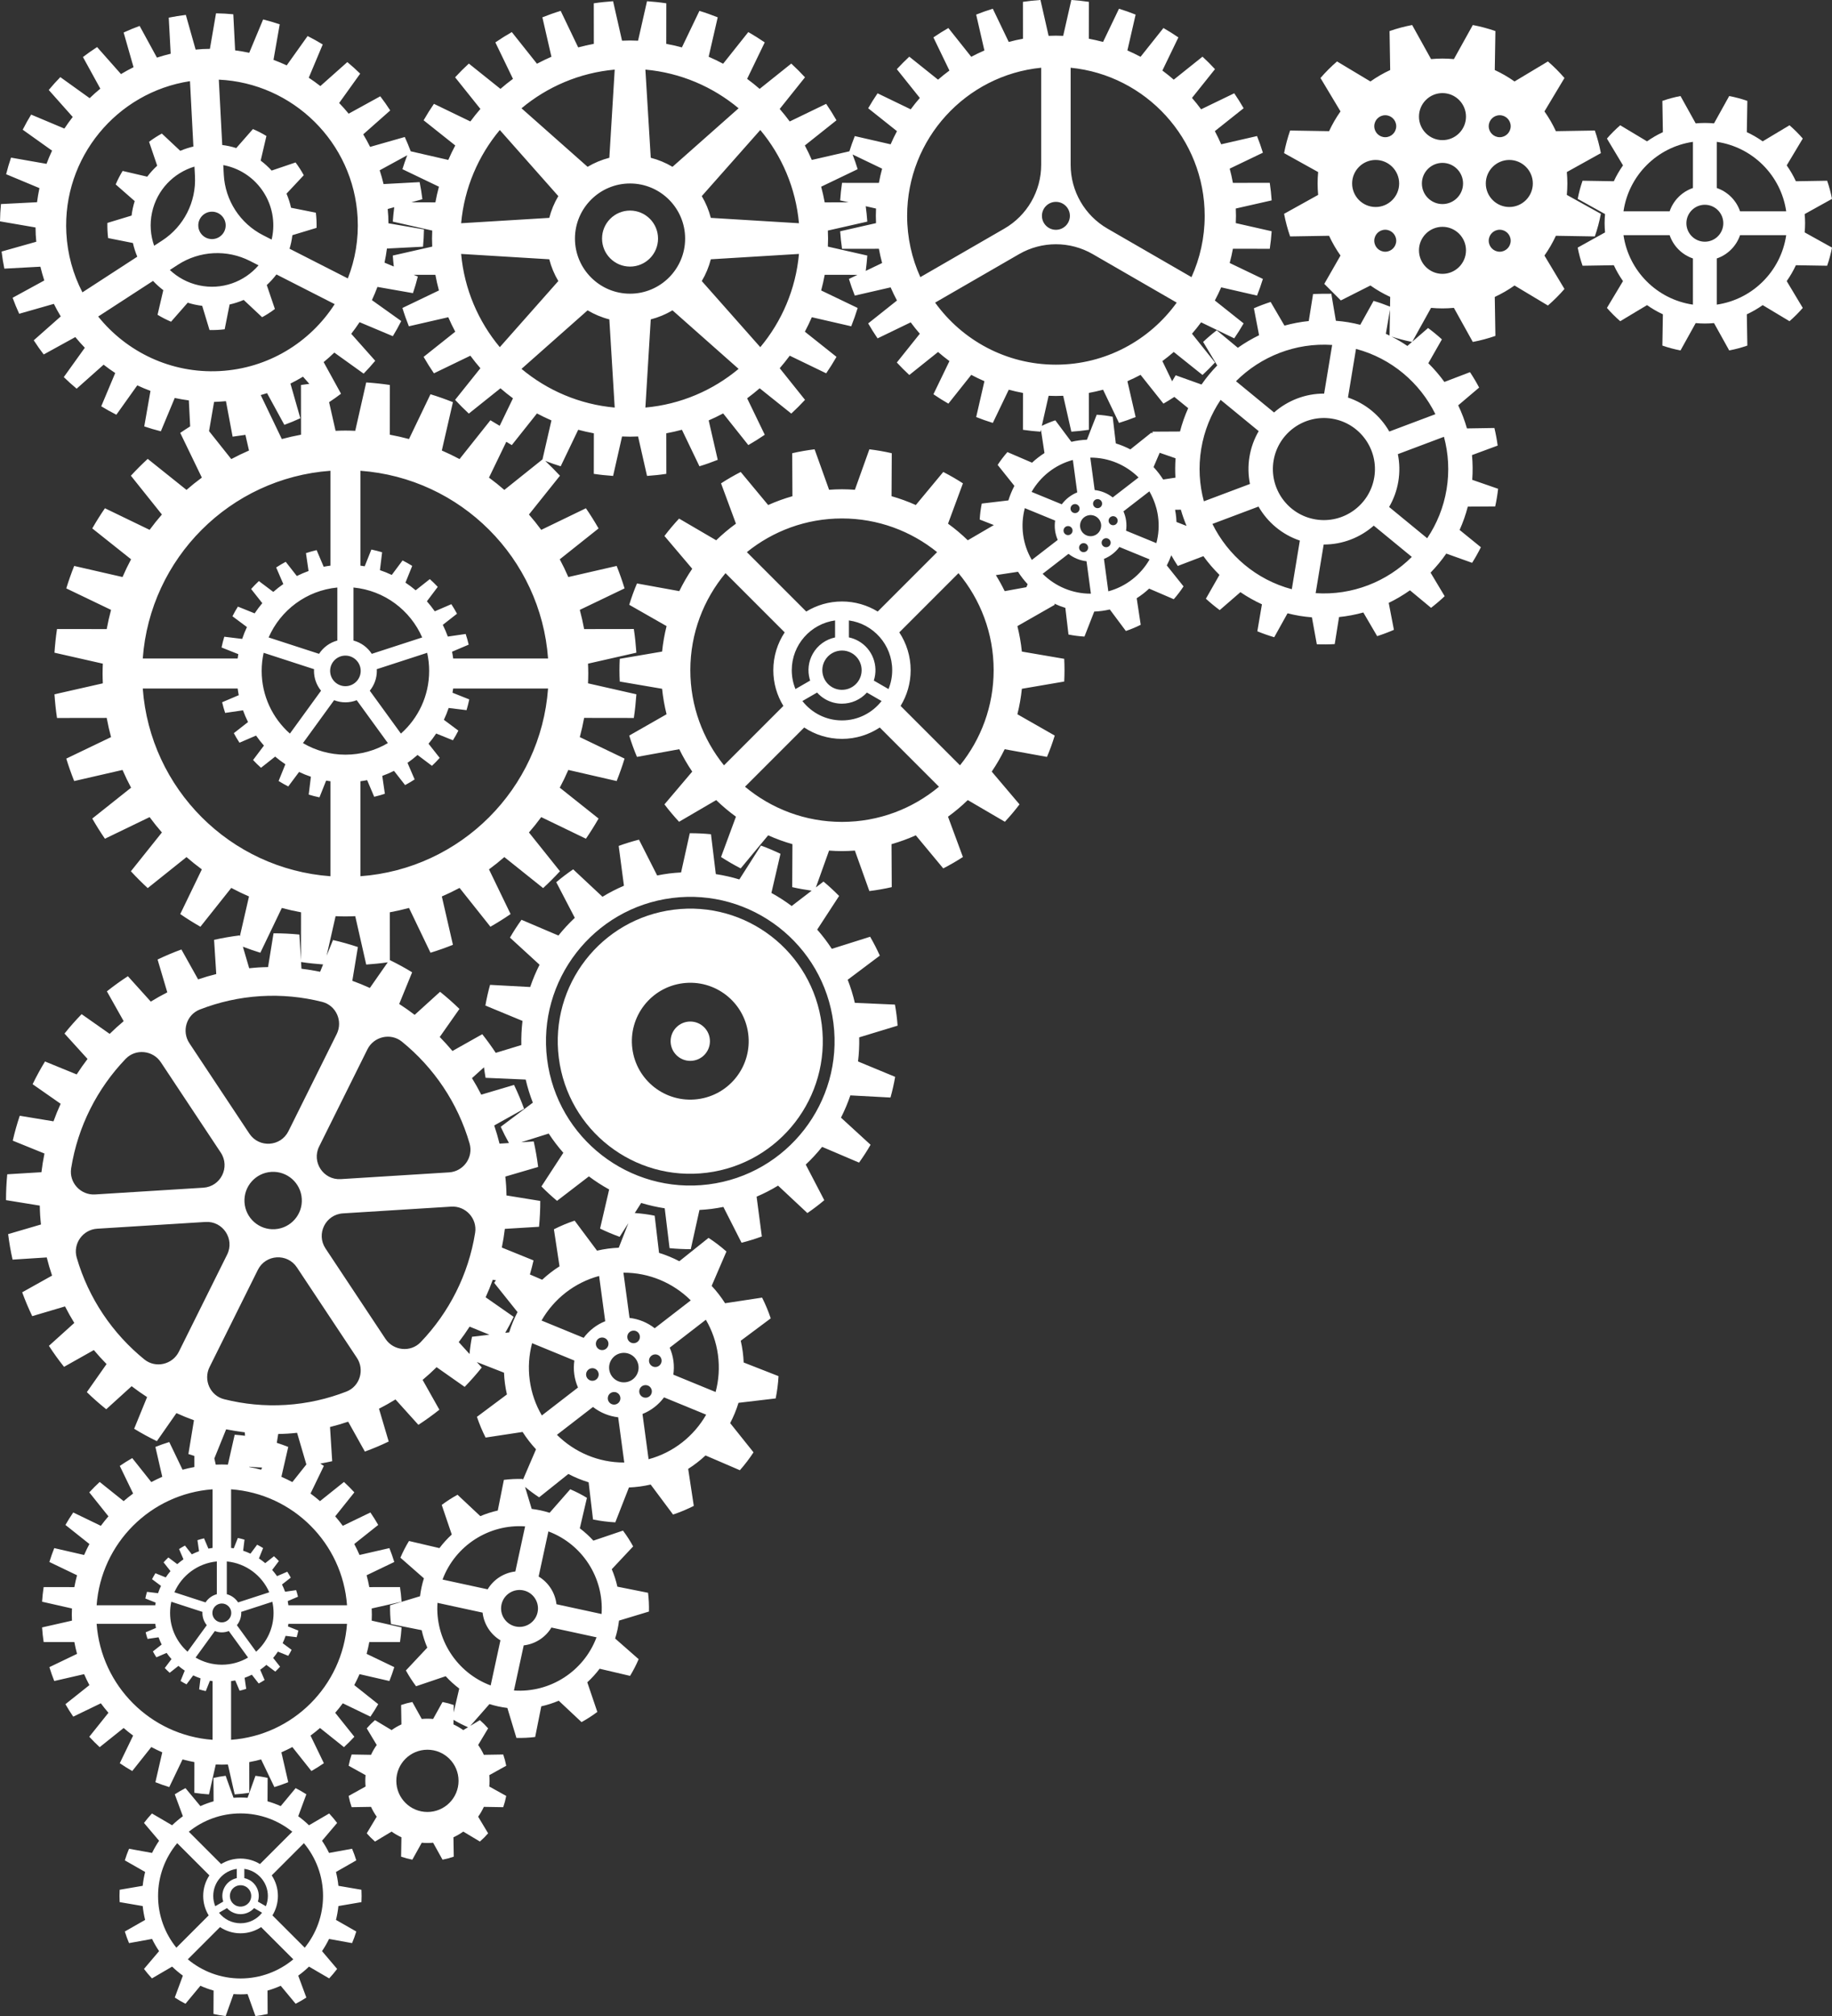 <?xml version="1.0" encoding="utf-8"?>
<svg viewBox="42.805 4.743 777.27 855.032" xmlns="http://www.w3.org/2000/svg">
  <rect x="42.805" y="4.743" width="777.27" height="855.032" fill="#333333" stroke="none"/>
  <g>
    <path d="M186.384,804.528c-0.205-2.004-0.556-3.964-1.034-5.874l8.618-4.917 c-0.515-1.679-1.11-3.323-1.788-4.923l-9.764,1.773 c-0.875-1.797-1.872-3.523-2.986-5.164l6.41-7.56 c-1.057-1.396-2.186-2.733-3.376-4.012l-8.563,5.002 c-1.426-1.382-2.949-2.662-4.561-3.831l3.439-9.301 c-1.464-0.95-2.978-1.825-4.539-2.625l-6.334,7.627 c-1.804-0.808-3.674-1.49-5.602-2.039l0.05-9.914 c-1.691-0.387-3.414-0.689-5.166-0.905l-3.344,9.337 c-0.984-0.07-1.975-0.117-2.977-0.117c-1.002,0-1.993,0.048-2.978,0.117 l-3.344-9.337c-1.75,0.215-3.474,0.518-5.166,0.905l0.051,9.914 c-1.928,0.548-3.798,1.231-5.602,2.039l-6.334-7.627 c-1.561,0.8-3.076,1.676-4.539,2.625l3.439,9.301 c-1.611,1.168-3.134,2.449-4.561,3.831l-8.563-5.002 c-1.19,1.28-2.32,2.616-3.376,4.012l6.41,7.56 c-1.114,1.642-2.112,3.367-2.986,5.164l-9.765-1.773 c-0.678,1.601-1.272,3.244-1.788,4.923l8.618,4.917 c-0.478,1.91-0.83,3.87-1.035,5.874l-9.773,1.672 c-0.043,0.868-0.066,1.742-0.066,2.621s0.023,1.752,0.066,2.621l9.773,1.672 c0.205,2.004,0.557,3.964,1.035,5.874l-8.618,4.917 c0.515,1.679,1.11,3.323,1.788,4.923l9.765-1.773 c0.874,1.797,1.872,3.523,2.986,5.165l-6.41,7.56 c1.056,1.396,2.186,2.733,3.376,4.012l8.563-5.002 c1.426,1.382,2.949,2.663,4.561,3.831l-3.439,9.301 c1.463,0.95,2.978,1.826,4.539,2.625l6.334-7.627 c1.803,0.808,3.673,1.49,5.602,2.038l-0.051,9.915 c1.692,0.387,3.415,0.689,5.166,0.905l3.344-9.337 c0.984,0.069,1.975,0.117,2.978,0.117c1.002,0,1.993-0.048,2.977-0.117 l3.344,9.337c1.751-0.215,3.474-0.518,5.166-0.905l-0.05-9.915 c1.928-0.548,3.798-1.23,5.602-2.038l6.334,7.627 c1.561-0.8,3.075-1.676,4.539-2.625l-3.439-9.301 c1.611-1.168,3.135-2.449,4.561-3.831l8.562,5.002 c1.191-1.279,2.32-2.616,3.377-4.012l-6.41-7.56 c1.114-1.642,2.111-3.367,2.986-5.165l9.764,1.773 c0.678-1.601,1.273-3.245,1.788-4.923l-8.618-4.917 c0.478-1.91,0.83-3.87,1.034-5.874l9.773-1.671 c0.044-0.868,0.066-1.742,0.066-2.621s-0.022-1.753-0.066-2.621L186.384,804.528z M144.867,773.822c8.307,0,15.943,2.915,21.952,7.768l-13.705,13.705 c-2.404-1.471-5.228-2.32-8.247-2.32s-5.843,0.849-8.247,2.32l-13.705-13.705 C128.924,776.736,136.56,773.822,144.867,773.822z M142.654,812.781 c-1.058-0.591-1.822-1.559-2.152-2.725c-0.33-1.166-0.186-2.391,0.406-3.448 c0.83-1.485,2.376-2.323,3.967-2.323c0.749,0,1.507,0.185,2.205,0.576 c2.184,1.22,2.967,3.99,1.747,6.173v-0 C147.607,813.217,144.838,814,142.654,812.781z M143.271,801.269 c-2.107,0.447-4.019,1.758-5.15,3.781c-1.007,1.802-1.253,3.889-0.69,5.875 c0.028,0.099,0.066,0.193,0.098,0.29l-3.397,1.961 c-0.548-1.346-0.853-2.815-0.853-4.355c0-5.848,4.355-10.696,9.993-11.477V801.269 z M139.12,813.983c0.562,0.624,1.222,1.163,1.976,1.585 c1.191,0.665,2.483,0.981,3.758,0.981c2.164,0,4.277-0.912,5.762-2.565 l3.386,1.955c-2.123,2.718-5.427,4.471-9.136,4.471 c-3.708,0-7.013-1.753-9.135-4.471L139.12,813.983z M152.214,811.218 c1.124-3.439-0.3-7.314-3.574-9.145c-0.698-0.39-1.431-0.66-2.175-0.817 v-3.913c5.637,0.781,9.993,5.628,9.993,11.477c0,1.54-0.305,3.01-0.853,4.355 L152.214,811.218z M117.636,830.773c-4.854-6.009-7.768-13.645-7.768-21.952 c0-8.505,3.052-16.309,8.115-22.38l13.661,13.661 c-1.656,2.503-2.624,5.5-2.624,8.719c0,3.019,0.849,5.843,2.321,8.247 L117.636,830.773z M144.867,843.82c-8.505,0-16.308-3.052-22.379-8.115l13.661-13.661 c2.503,1.656,5.5,2.623,8.719,2.623c3.22,0,6.216-0.967,8.719-2.623l13.661,13.661 C161.176,840.768,153.372,843.82,144.867,843.82z M172.099,830.773l-13.705-13.706 c1.471-2.404,2.32-5.228,2.32-8.247c0-3.219-0.967-6.216-2.623-8.719 l13.661-13.661c5.063,6.072,8.115,13.875,8.115,22.38 C179.867,817.128,176.952,824.764,172.099,830.773z" style="fill: rgb(255, 255, 255);"/>
    <path d="M707.795,82.557c0-1.634-0.086-3.247-0.23-4.843l14.45-8.027 c-0.625-3.285-1.486-6.486-2.563-9.586l-16.525,0.273 c-1.363-2.953-2.991-5.756-4.852-8.385l8.495-14.167 c-2.169-2.507-4.516-4.854-7.023-7.022l-14.167,8.495 c-2.629-1.861-5.433-3.488-8.385-4.852l0.273-16.526 c-3.102-1.077-6.301-1.938-9.587-2.564l-8.026,14.451 c-1.597-0.145-3.21-0.23-4.844-0.23s-3.246,0.085-4.843,0.23l-8.027-14.451 c-3.285,0.626-6.485,1.487-9.586,2.564l0.273,16.526 c-2.952,1.364-5.757,2.991-8.386,4.852l-14.167-8.495 c-2.507,2.169-4.854,4.515-7.022,7.022l8.495,14.167 c-1.861,2.629-3.488,5.433-4.852,8.385l-16.526-0.273 c-1.077,3.101-1.938,6.301-2.563,9.586l14.451,8.027 c-0.146,1.596-0.23,3.209-0.23,4.843s0.085,3.247,0.23,4.843l-14.451,8.027 c0.626,3.286,1.486,6.486,2.563,9.586l16.526-0.273 c1.363,2.953,2.99,5.756,4.852,8.385l-6.883,12.01 c0.272,0.315,6.861,6.883,7.022,7.023l12.555-6.338 c2.629,1.861,5.434,3.488,8.386,4.852l-0.068,4.12 c-2.269-0.922-4.597-1.741-6.984-2.443l-5.646,10.146 c-1.684-0.423-3.389-0.798-5.131-1.086c-1.743-0.288-3.48-0.482-5.212-0.623 c0,0-1.976-11.521-1.923-11.463c-1.666-0.01-6.107,0.012-7.753,0.112 l-1.835,11.466c-3.512,0.361-6.955,1.015-10.303,1.942l-5.868-10.034 c-2.42,0.774-4.791,1.668-7.107,2.679L577,146.917 c-3.146,1.531-6.165,3.306-9.011,5.327l-8.951-7.426 c-2.004,1.547-3.934,3.191-5.772,4.936l5.979,9.988 c-2.431,2.497-4.665,5.196-6.665,8.084l-10.963-3.921 c-0.524,0.83-1.02,1.681-1.512,2.535l-4.135-8.555 c1.665-1.222,3.271-2.517,4.829-3.867l12.199,9.756 c1.836-1.693,3.603-3.46,5.296-5.296l-9.756-12.199 c1.35-1.558,2.645-3.164,3.866-4.829l14.059,6.794 c1.413-2.054,2.735-4.174,3.98-6.344l-12.208-9.708 c0.97-1.817,1.866-3.678,2.69-5.58l15.207,3.493 c0.917-2.312,1.757-4.662,2.486-7.061l-14.086-6.76 c0.537-1.982,0.991-3.996,1.368-6.038l15.635,0.022 c0.375-2.449,0.625-4.937,0.802-7.446l-15.218-3.451 c0.041-1.027,0.078-2.055,0.078-3.093c0-1.037-0.037-2.066-0.078-3.093 l15.218-3.451c-0.177-2.508-0.427-4.997-0.802-7.446l-15.635,0.022 c-0.377-2.042-0.831-4.056-1.368-6.037l14.086-6.76 c-0.729-2.399-1.569-4.75-2.486-7.061l-15.207,3.493 c-0.824-1.901-1.721-3.763-2.69-5.58l12.208-9.708 c-1.245-2.17-2.567-4.29-3.981-6.344l-14.058,6.794 c-1.222-1.664-2.517-3.271-3.866-4.828l9.756-12.199 c-1.693-1.836-3.46-3.603-5.296-5.296l-12.199,9.757 c-1.559-1.35-3.164-2.645-4.829-3.867l6.795-14.058 c-2.055-1.413-4.174-2.735-6.344-3.981l-9.708,12.208 c-1.817-0.97-3.679-1.867-5.58-2.69l3.493-15.208 c-2.312-0.917-4.662-1.757-7.062-2.487l-6.76,14.086 c-1.981-0.536-3.995-0.99-6.037-1.367l0.021-15.635 c-2.448-0.374-4.938-0.625-7.445-0.802l-3.451,15.218 c-1.027-0.041-2.056-0.078-3.093-0.078s-2.065,0.037-3.093,0.078l-3.451-15.218 c-2.509,0.177-4.997,0.427-7.445,0.802l0.021,15.635 c-2.042,0.377-4.056,0.831-6.037,1.367l-6.76-14.086 c-2.399,0.73-4.749,1.57-7.062,2.487l3.493,15.208 c-1.901,0.823-3.763,1.72-5.58,2.69l-9.708-12.208 c-2.17,1.246-4.289,2.567-6.343,3.981l6.794,14.058 c-1.665,1.222-3.271,2.517-4.829,3.867l-12.199-9.756 C426.767,30.48,425,32.247,423.307,34.083L433.062,46.282 c-1.35,1.558-2.645,3.164-3.866,4.829l-14.058-6.794 c-1.414,2.054-2.736,4.173-3.981,6.344l12.208,9.708 c-0.97,1.817-1.867,3.678-2.69,5.58l-15.207-3.493 c-0.839,2.115-1.603,4.266-2.287,6.453l-15.947,3.663 c-0.906-2.09-1.893-4.137-2.958-6.136l13.425-10.676 c-1.37-2.386-2.824-4.717-4.378-6.976l-15.459,7.471 c-1.345-1.83-2.768-3.597-4.252-5.31l10.729-13.415 c-1.862-2.02-3.805-3.962-5.824-5.824l-13.415,10.729 c-1.714-1.485-3.479-2.908-5.311-4.253l7.472-15.459 c-2.259-1.554-4.59-3.008-6.976-4.378l-10.676,13.425 c-1.999-1.067-4.046-2.053-6.137-2.958l3.842-16.723 c-2.542-1.009-5.126-1.932-7.766-2.735l-7.433,15.49 c-2.179-0.59-4.394-1.089-6.64-1.504l0.024-17.193 c-2.693-0.412-5.43-0.687-8.188-0.882l-3.796,16.734 c-1.129-0.045-2.261-0.086-3.4-0.086c-1.142,0-2.271,0.041-3.401,0.086 l-3.795-16.734c-2.759,0.195-5.495,0.469-8.188,0.881l0.023,17.193 c-2.245,0.415-4.46,0.914-6.639,1.504L280.686,9.354 c-2.639,0.803-5.223,1.726-7.766,2.735l3.842,16.723 c-2.091,0.906-4.138,1.892-6.136,2.959l-10.676-13.425 c-2.387,1.37-4.718,2.823-6.977,4.378l7.472,15.459 c-1.83,1.344-3.597,2.768-5.31,4.252l-13.415-10.729 c-2.02,1.862-3.963,3.805-5.825,5.824L246.625,50.945 c-1.485,1.713-2.908,3.479-4.252,5.31l-15.459-7.471 c-1.555,2.259-3.009,4.589-4.378,6.976l13.425,10.676 c-1.066,1.999-2.053,4.045-2.958,6.136l-15.945-3.663 c-0.77-2.059-1.607-4.082-2.517-6.066l-14.707,4.199 c-0.904-1.819-1.877-3.595-2.919-5.324l11.452-10.129 c-1.331-2.061-2.734-4.067-4.223-6.005l-13.412,7.371 c-1.282-1.566-2.631-3.073-4.033-4.528l8.924-12.442 c-1.751-1.711-3.572-3.349-5.456-4.913l-11.441,10.176 c-1.594-1.242-3.233-2.427-4.925-3.538l5.929-14.109 c-2.083-1.278-4.226-2.464-6.414-3.572l-8.876,12.448 c-1.829-0.856-3.697-1.639-5.601-2.347l2.64-15.065 c-2.31-0.779-4.653-1.48-7.04-2.072l-5.894,14.135 c-1.967-0.424-3.962-0.764-5.98-1.029l-0.781-15.305 c-2.416-0.241-4.864-0.358-7.33-0.403l-2.597,15.073 c-1.008,0.012-2.016,0.029-3.031,0.082c-1.016,0.053-2.02,0.142-3.023,0.235 l-4.159-14.719c-2.446,0.302-4.87,0.674-7.247,1.166l0.823,15.303 c-1.979,0.474-3.927,1.022-5.84,1.648l-7.338-13.441 c-2.312,0.838-4.569,1.78-6.785,2.796l4.2,14.707 c-1.819,0.904-3.595,1.877-5.325,2.92L84.002,24.709 c-2.06,1.331-4.067,2.733-6.005,4.222l7.371,13.413 c-1.566,1.282-3.072,2.631-4.528,4.033l-12.442-8.925 c-1.711,1.752-3.35,3.572-4.913,5.456l10.175,11.441 c-1.242,1.594-2.426,3.233-3.537,4.925l-14.109-5.929 c-1.278,2.083-2.464,4.226-3.572,6.414l12.449,8.877 c-0.856,1.829-1.639,3.697-2.348,5.6l-15.065-2.64 c-0.779,2.31-1.48,4.654-2.072,7.04l14.135,5.894 c-0.423,1.967-0.764,3.962-1.029,5.98l-15.305,0.781 c-0.241,2.416-0.358,4.865-0.402,7.33l15.073,2.597 c0.013,1.008,0.029,2.016,0.082,3.031s0.143,2.02,0.235,3.023l-14.719,4.159 c0.301,2.447,0.673,4.869,1.166,7.247l15.303-0.823 c0.474,1.979,1.021,3.928,1.648,5.84l-13.441,7.339 c0.837,2.311,1.78,4.569,2.796,6.784l14.707-4.199 c0.903,1.819,1.877,3.595,2.92,5.324l-11.453,10.129 c1.331,2.06,2.733,4.067,4.222,6.006l13.413-7.372 c1.282,1.567,2.631,3.073,4.033,4.528l-8.924,12.442 c1.751,1.711,3.572,3.349,5.456,4.913l11.441-10.176 c1.594,1.242,3.233,2.427,4.925,3.537l-5.929,14.11 c2.083,1.278,4.225,2.463,6.414,3.571l8.876-12.448 c1.829,0.856,3.697,1.639,5.601,2.347l-2.64,15.065 c2.31,0.779,4.654,1.48,7.04,2.072l5.894-14.135 c1.967,0.423,3.962,0.764,5.98,1.029l0.562,11.023 c-1.422,0.891-2.825,1.811-4.206,2.761l9.162,18.958 c-2.244,1.648-4.41,3.394-6.511,5.215l-16.451-13.156 c-2.477,2.283-4.859,4.666-7.143,7.142l13.157,16.45 c-1.821,2.101-3.566,4.267-5.214,6.511l-18.957-9.162 c-1.906,2.77-3.689,5.628-5.369,8.554l16.463,13.092 c-1.308,2.451-2.517,4.961-3.628,7.524L74.281,244.764 c-1.237,3.117-2.369,6.287-3.354,9.522l18.995,9.115 c-0.724,2.672-1.335,5.388-1.844,8.142l-21.084-0.029 c-0.505,3.302-0.842,6.658-1.081,10.041l20.521,4.654 c-0.055,1.385-0.106,2.772-0.106,4.171s0.051,2.785,0.106,4.17l-20.521,4.654 c0.239,3.383,0.576,6.738,1.081,10.04l21.084-0.029 c0.509,2.754,1.121,5.47,1.844,8.142l-18.995,9.115 c0.985,3.235,2.116,6.405,3.354,9.522l20.507-4.711 c1.111,2.564,2.32,5.074,3.628,7.524l-16.463,13.092 c1.68,2.926,3.462,5.785,5.369,8.554l18.958-9.162 c1.648,2.244,3.394,4.411,5.214,6.511l-13.157,16.451 c2.284,2.477,4.666,4.859,7.143,7.142l16.451-13.156 c2.101,1.821,4.267,3.566,6.511,5.214l-9.162,18.958 c2.77,1.906,5.628,3.688,8.554,5.368l13.092-16.463 c2.451,1.308,4.961,2.518,7.524,3.628l-3.885,16.916l-0.118-0.402 c-3.665,0.461-7.273,1.086-10.812,1.885l0.924,14.501 c-2.612,0.653-5.182,1.403-7.702,2.256l-7.084-12.674 c-3.456,1.262-6.829,2.685-10.111,4.262l4.123,13.915 c-2.393,1.219-4.729,2.53-7.003,3.931l-9.717-10.77 c-3.078,1.998-6.049,4.139-8.906,6.415l7.114,12.647 c-2.055,1.716-4.029,3.52-5.936,5.393l-11.903-8.361 c-2.552,2.624-4.975,5.37-7.262,8.227l9.776,10.773 c-1.622,2.125-3.167,4.308-4.614,6.56l-13.433-5.489 c-1.903,3.118-3.659,6.332-5.26,9.634l11.895,8.305 c-1.108,2.43-2.12,4.911-3.032,7.437l-14.319-2.362 c-1.157,3.453-2.151,6.976-2.974,10.562l13.457,5.455 c-0.534,2.607-0.959,5.25-1.283,7.923l-14.502,0.884 c-0.352,3.611-0.525,7.269-0.527,10.963l14.33,2.324 c0.03,1.332,0.065,2.666,0.148,4.008c0.084,1.342,0.215,2.67,0.351,3.996 l-13.931,4.086c0.46,3.665,1.086,7.272,1.885,10.812l14.5-0.925 c0.653,2.612,1.403,5.182,2.257,7.702l-12.675,7.084 c1.262,3.456,2.686,6.827,4.262,10.111l13.915-4.123 c1.219,2.394,2.531,4.73,3.932,7.003l-10.771,9.718 c1.999,3.078,4.139,6.048,6.416,8.906l12.647-7.115 c1.715,2.055,3.52,4.029,5.393,5.936l-8.362,11.904 c2.624,2.551,5.37,4.974,8.228,7.261l10.772-9.775 c2.125,1.621,4.308,3.167,6.56,4.614l-5.488,13.432 c3.118,1.904,6.332,3.659,9.634,5.259l8.303-11.894 c2.431,1.108,4.911,2.119,7.438,3.031l-2.362,14.319 c0.842,0.282,1.689,0.554,2.541,0.817l0.006,4.695 c-1.701,0.314-3.379,0.692-5.03,1.139l-5.631-11.736 c-1.999,0.609-3.957,1.308-5.883,2.072l2.91,12.67 c-1.584,0.686-3.135,1.433-4.648,2.241l-8.088-10.171 c-1.808,1.038-3.574,2.139-5.285,3.316l5.66,11.712 c-1.386,1.018-2.725,2.097-4.022,3.222l-10.164-8.128 c-1.53,1.411-3.002,2.883-4.413,4.413l8.128,10.164 c-1.125,1.298-2.203,2.636-3.221,4.023l-11.712-5.66 c-1.178,1.711-2.279,3.477-3.317,5.285l10.171,8.088 c-0.808,1.514-1.555,3.065-2.241,4.649l-12.67-2.91 c-0.764,1.926-1.463,3.884-2.072,5.883l11.735,5.631 c-0.447,1.651-0.825,3.329-1.139,5.03l-13.026-0.018 c-0.312,2.04-0.521,4.113-0.668,6.203l12.679,2.875 c-0.034,0.856-0.065,1.712-0.065,2.577s0.031,1.721,0.065,2.577l-12.679,2.875 c0.147,2.09,0.356,4.163,0.668,6.203l13.026-0.018 c0.314,1.701,0.692,3.379,1.139,5.03l-11.735,5.631 c0.608,1.999,1.308,3.957,2.072,5.883l12.67-2.91 c0.686,1.584,1.434,3.135,2.241,4.649l-10.171,8.088 c1.038,1.808,2.139,3.574,3.317,5.285l11.712-5.661 c1.019,1.387,2.097,2.725,3.221,4.023l-8.128,10.164 c1.411,1.53,2.882,3.002,4.413,4.413l10.164-8.128 c1.298,1.125,2.636,2.203,4.022,3.222l-5.66,11.712 c1.711,1.178,3.477,2.279,5.285,3.317l8.088-10.171 c1.514,0.808,3.064,1.555,4.648,2.241l-2.91,12.67 c1.926,0.764,3.884,1.463,5.883,2.072l5.631-11.736 c1.651,0.447,3.329,0.825,5.03,1.139l-0.018,13.026 c2.04,0.312,4.113,0.52,6.203,0.667l2.875-12.678 c0.856,0.034,1.712,0.065,2.577,0.065s1.721-0.031,2.576-0.065l2.875,12.678 c2.09-0.147,4.163-0.356,6.203-0.668l-0.018-13.026 c1.702-0.315,3.379-0.693,5.03-1.139l5.631,11.736 c1.999-0.608,3.957-1.308,5.883-2.072l-2.911-12.67 c1.584-0.686,3.135-1.433,4.649-2.241l8.088,10.171 c1.808-1.038,3.574-2.139,5.285-3.317l-5.66-11.712 c1.387-1.019,2.725-2.097,4.022-3.222l10.164,8.128 c1.53-1.411,3.001-2.883,4.413-4.413l-8.128-10.164 c1.125-1.298,2.203-2.636,3.222-4.023l11.712,5.661 c1.177-1.711,2.279-3.478,3.316-5.285l-10.171-8.088 c0.808-1.514,1.555-3.065,2.242-4.649l12.669,2.91 c0.764-1.926,1.463-3.884,2.072-5.883l-11.735-5.632 c0.447-1.651,0.825-3.329,1.139-5.03l13.026,0.018 c0.312-2.04,0.52-4.113,0.667-6.203l-12.679-2.875 c0.034-0.856,0.065-1.712,0.065-2.577s-0.031-1.721-0.065-2.577l12.679-2.875 c-0.147-2.09-0.355-4.163-0.667-6.203l-13.026,0.018 c-0.314-1.701-0.692-3.379-1.139-5.03l11.735-5.631 c-0.608-1.999-1.308-3.957-2.072-5.883l-12.669,2.91 c-0.687-1.584-1.434-3.135-2.242-4.649l10.171-8.088 c-1.038-1.808-2.14-3.574-3.317-5.285l-11.712,5.66 c-1.019-1.386-2.097-2.725-3.222-4.023l8.128-10.164 c-1.411-1.53-2.883-3.002-4.413-4.413l-10.164,8.128 c-1.298-1.125-2.636-2.203-4.022-3.222l5.66-11.712 c-0.494-0.34-1.003-0.661-1.506-0.989c1.694-0.3,3.375-0.634,5.041-1.009 l-0.924-14.501c2.612-0.653,5.182-1.403,7.702-2.257l7.085,12.675 c3.455-1.261,6.828-2.685,10.111-4.262l-4.123-13.915 c2.394-1.219,4.729-2.53,7.003-3.932l9.716,10.77 c3.079-1.998,6.049-4.139,8.906-6.415l-7.114-12.646 c2.055-1.716,4.029-3.521,5.936-5.394l11.904,8.361 c2.552-2.625,4.975-5.37,7.261-8.227l-2.09-2.303l11.523,4.508 c0.066,1.538,0.192,3.085,0.402,4.64c0.21,1.555,0.498,3.08,0.841,4.581 l-12.726,9.498c1.018,3.047,2.248,5.983,3.672,8.797l15.697-2.383 c1.677,2.636,3.587,5.096,5.696,7.36l-5.565,12.943l-0.112-0.372 c-2.684-0.067-5.341,0.064-7.957,0.382l-2.593,13.012 c-2.548,0.568-5.024,1.368-7.403,2.382l-9.671-9.072 c-2.336,1.276-4.576,2.718-6.703,4.316l4.257,12.558 c-1.906,1.746-3.66,3.669-5.231,5.754l-12.918-3.023 c-1.372,2.25-2.591,4.614-3.641,7.085l9.974,8.753 c-0.385,1.228-0.726,2.479-1.003,3.76c-0.278,1.282-0.485,2.562-0.643,3.839 l-12.701,3.842c-0.067,2.684,0.064,5.341,0.382,7.957l13.012,2.594 c0.568,2.548,1.368,5.024,2.381,7.403l-9.071,9.671 c1.275,2.335,2.717,4.575,4.315,6.703l12.559-4.257 c1.746,1.907,3.669,3.66,5.754,5.231l-2.377,10.159l0.053-3.173 c-1.542-0.536-3.135-0.964-4.769-1.275l-3.993,7.189 c-0.794-0.072-1.597-0.115-2.409-0.115c-0.813,0-1.616,0.042-2.41,0.115 l-3.993-7.189c-1.635,0.311-3.227,0.74-4.769,1.275l0.136,8.221 c-1.469,0.678-2.864,1.488-4.171,2.414l-7.048-4.226 c-1.247,1.079-2.415,2.246-3.493,3.493l4.226,7.048 c-0.926,1.308-1.735,2.703-2.414,4.172l-8.221-0.136 c-0.536,1.542-0.964,3.135-1.275,4.769l7.189,3.993 c-0.072,0.794-0.115,1.596-0.115,2.409s0.042,1.615,0.115,2.409l-7.189,3.993 c0.312,1.635,0.74,3.226,1.275,4.769l8.221-0.136 c0.678,1.469,1.488,2.864,2.414,4.172l-4.226,7.048 c1.079,1.247,2.246,2.415,3.493,3.494l7.048-4.226 c1.308,0.926,2.702,1.735,4.171,2.414l-0.136,8.221 c1.542,0.536,3.134,0.964,4.769,1.276l3.993-7.189 c0.794,0.072,1.597,0.115,2.41,0.115c0.812,0,1.615-0.042,2.409-0.115l3.993,7.189 c1.634-0.311,3.227-0.74,4.769-1.276l-0.136-8.221 c1.47-0.678,2.864-1.488,4.172-2.414l7.048,4.226 c1.247-1.079,2.415-2.246,3.493-3.494l-4.226-7.048 c0.926-1.308,1.735-2.703,2.414-4.172l8.221,0.136 c0.536-1.543,0.965-3.135,1.275-4.769l-7.188-3.993 c0.072-0.794,0.114-1.596,0.114-2.409s-0.042-1.615-0.114-2.409l7.188-3.993 c-0.311-1.635-0.739-3.227-1.275-4.769l-8.221,0.136 c-0.679-1.469-1.488-2.864-2.414-4.172l4.226-7.048 c-1.078-1.247-2.246-2.414-3.493-3.493l-4.053,2.43l8.109-9.24 c1.228,0.385,2.479,0.726,3.761,1.003s2.562,0.485,3.839,0.643l3.842,12.701 c2.684,0.067,5.341-0.064,7.956-0.383l2.594-13.011 c2.548-0.568,5.024-1.368,7.403-2.382l9.671,9.072 c2.336-1.275,4.575-2.718,6.703-4.316l-4.258-12.558 c1.907-1.746,3.66-3.669,5.231-5.754l12.919,3.023 c1.371-2.25,2.591-4.614,3.64-7.085l-9.973-8.753 c0.385-1.228,0.726-2.479,1.003-3.76c0.278-1.281,0.485-2.562,0.643-3.839 l12.701-3.842c0.067-2.684-0.064-5.341-0.382-7.956l-13.012-2.594 c-0.568-2.548-1.369-5.024-2.382-7.403l9.071-9.671 c-1.275-2.335-2.718-4.575-4.315-6.703l-12.559,4.257 c-1.746-1.907-3.669-3.66-5.754-5.231l3.022-12.918 c-2.25-1.372-4.613-2.591-7.085-3.64l-8.753,9.973 c-1.228-0.385-2.479-0.726-3.761-1.003c-1.281-0.278-2.562-0.485-3.838-0.643 l-2.82-9.32c1.908,1.579,3.9,3.053,5.975,4.41l12.396-9.907 c2.741,1.434,5.619,2.623,8.605,3.542l1.862,15.768 c3.09,0.627,6.247,1.036,9.455,1.209l5.786-14.788 c1.538-0.067,3.085-0.193,4.64-0.403c1.556-0.21,3.08-0.498,4.581-0.841 l9.498,12.726c3.047-1.018,5.983-2.248,8.797-3.672l-2.383-15.697 c2.636-1.677,5.096-3.587,7.359-5.696l14.578,6.268 c2.108-2.387,4.041-4.922,5.784-7.587l-9.907-12.396 c1.434-2.742,2.623-5.62,3.542-8.606l15.768-1.862 c0.627-3.09,1.036-6.247,1.209-9.455l-14.787-5.786 c-0.067-1.538-0.193-3.085-0.403-4.64c-0.21-1.555-0.498-3.08-0.841-4.581 l12.726-9.498c-1.017-3.048-2.248-5.983-3.671-8.797l-15.698,2.383 c-1.677-2.636-3.586-5.096-5.695-7.36l6.268-14.578 c-2.387-2.108-4.922-4.041-7.588-5.783l-12.396,9.907 c-2.742-1.434-5.62-2.623-8.606-3.542l-1.861-15.768 c-2.762-0.561-5.579-0.936-8.436-1.135l2.719-4.269 c3.248,0.988,6.582,1.748,9.986,2.266l2.052,16.907 c2.967,0.294,5.968,0.439,8.998,0.428l3.687-16.633 c1.692-0.094,3.391-0.226,5.1-0.442c1.707-0.216,3.385-0.511,5.048-0.842 l7.713,15.191c2.938-0.744,5.809-1.632,8.608-2.656l-2.225-16.885 c3.168-1.35,6.208-2.916,9.107-4.682l12.438,11.633 c2.488-1.699,4.881-3.518,7.17-5.453l-7.866-15.109 c2.494-2.339,4.813-4.85,6.946-7.512l15.671,6.679 c1.754-2.437,3.391-4.959,4.89-7.566l-12.554-11.501 c1.544-3.037,2.873-6.194,3.976-9.445l17.022,0.917 c0.811-2.874,1.47-5.804,1.985-8.776l-15.747-6.521 c0.402-3.358,0.579-6.775,0.496-10.234l16.295-4.956 c-0.113-1.489-0.263-2.983-0.452-4.481c-0.189-1.498-0.417-2.982-0.678-4.452 l-17.017-0.742c-0.78-3.371-1.803-6.636-3.029-9.788l13.627-10.238 c-1.239-2.75-2.607-5.423-4.108-8.005l-16.258,5.127 c-1.878-2.874-3.95-5.6-6.202-8.157l9.294-14.265 c-2.102-2.152-4.314-4.186-6.62-6.11l-3.231,2.48l5.594-15.618 c1.81,0.128,3.631,0.216,5.474,0.216c1.842,0,3.663-0.088,5.474-0.216 l6.148,17.165c3.219-0.395,6.387-0.952,9.496-1.663l-0.093-18.227 c3.545-1.008,6.982-2.263,10.298-3.748l11.646,14.023 c2.87-1.47,5.653-3.08,8.345-4.826l-6.323-17.099 c2.963-2.148,5.763-4.502,8.385-7.043l15.742,9.197 c2.188-2.352,4.266-4.81,6.208-7.376l-11.784-13.898 c2.048-3.018,3.882-6.191,5.489-9.494l17.951,3.26 c1.246-2.943,2.34-5.965,3.287-9.052l-15.844-9.04 c0.879-3.511,1.525-7.115,1.901-10.8l17.967-3.073 c0.08-1.596,0.122-3.202,0.122-4.818s-0.042-3.222-0.122-4.818l-17.967-3.073 c-0.376-3.684-1.022-7.288-1.901-10.8l15.844-9.04 c-0.051-0.163-0.105-0.325-0.156-0.488c1.504,0.7,3.059,1.301,4.657,1.793 l1.335,11.302c2.215,0.449,4.479,0.742,6.777,0.867l4.147-10.599 c1.103-0.048,2.211-0.139,3.325-0.289c1.115-0.15,2.208-0.357,3.284-0.603 l6.808,9.122c2.184-0.729,4.288-1.612,6.305-2.632l-1.707-11.251 c1.889-1.202,3.652-2.571,5.274-4.083l10.449,4.492 c1.512-1.711,2.896-3.528,4.146-5.438l-7.101-8.885 c0.728-1.391,1.362-2.833,1.907-4.315c0.873,1.54,1.781,3.06,2.759,4.534 l10.865-4.151c2.045,2.829,4.33,5.482,6.817,7.943l-5.763,10.112 c1.867,1.703,3.824,3.312,5.866,4.824l8.785-7.612 c2.872,1.955,5.922,3.682,9.13,5.154l-1.952,11.447 c2.326,0.952,4.717,1.792,7.168,2.513l5.646-10.147 c1.685,0.424,3.391,0.799,5.135,1.087c1.742,0.288,3.478,0.482,5.207,0.623 l2.08,11.423c2.553,0.106,5.087,0.081,7.596-0.073l1.835-11.465 c3.512-0.361,6.955-1.015,10.304-1.942l5.867,10.033 c2.42-0.774,4.791-1.668,7.107-2.679l-2.202-11.428 c3.146-1.531,6.164-3.307,9.011-5.327l8.951,7.426 c2.004-1.547,3.934-3.191,5.773-4.936l-5.98-9.988 c2.431-2.497,4.664-5.196,6.665-8.084l10.963,3.921 c1.347-2.127,2.585-4.336,3.718-6.614l-9.021-7.329 c1.417-3.156,2.579-6.463,3.473-9.899l11.621-0.065 c0.268-1.23,0.507-2.473,0.714-3.729c0.208-1.256,0.382-2.51,0.524-3.761 l-10.981-3.801c0.26-3.541,0.223-7.047-0.103-10.49l10.899-4.036 c-0.34-2.521-0.802-5.01-1.392-7.458l-11.641,0.185 c-0.965-3.379-2.211-6.653-3.709-9.799l8.875-7.532 c-1.18-2.245-2.478-4.422-3.877-6.531l-10.864,4.15 c-2.045-2.83-4.331-5.482-6.818-7.944l5.763-10.111 c-1.867-1.703-3.824-3.312-5.866-4.824l-6.713,5.816l7.975-14.356 c1.597,0.145,3.209,0.23,4.843,0.23s3.247-0.085,4.844-0.23l8.026,14.451 c3.286-0.626,6.485-1.487,9.587-2.564l-0.273-16.526 c2.952-1.364,5.756-2.991,8.385-4.852l14.167,8.495 c2.508-2.169,4.854-4.516,7.023-7.023l-8.495-14.167 c1.86-2.629,3.488-5.433,4.852-8.385l16.525,0.273 c1.077-3.101,1.938-6.301,2.563-9.586l-14.45-8.027 C707.709,85.804,707.795,84.191,707.795,82.557z M224.153,773.213 c-7.291,0-13.201-5.91-13.201-13.201s5.91-13.201,13.201-13.201 s13.201,5.91,13.201,13.201S231.444,773.213,224.153,773.213z M239.36,738.49 c-1.308-0.926-2.702-1.735-4.172-2.414l0.032-1.941 c1.97,1.167,4.023,2.22,6.159,3.144L239.36,738.49z M250.981,719.555 c-14.408-5.382-23.621-19.689-22.559-35.032l19.136,4.144 c0.556,4.865,3.368,9.233,7.567,11.752L250.981,719.555z M260.861,721.695 l4.145-19.135c4.865-0.556,9.233-3.369,11.752-7.568l19.136,4.145 C290.513,713.544,276.205,722.757,260.861,721.695z M275.475,654.225 c14.408,5.381,23.621,19.688,22.56,35.031l-19.136-4.145 c-0.557-4.865-3.369-9.233-7.567-11.752L275.475,654.225z M270.882,688.547 c-0.914,4.22-5.092,6.91-9.312,5.996c-4.22-0.914-6.91-5.091-5.996-9.312 c0.914-4.22,5.092-6.91,9.312-5.996S271.796,684.327,270.882,688.547z M265.595,652.084l-4.145,19.135c-4.865,0.556-9.232,3.368-11.752,7.568 l-19.135-4.144C235.944,660.236,250.251,651.022,265.595,652.084z M630.527,53.613 c2.57,0,4.662,2.091,4.662,4.661c0,2.57-2.092,4.661-4.662,4.661 s-4.66-2.091-4.66-4.661C625.867,55.704,627.957,53.613,630.527,53.613z M616.479,82.557c0-5.5,4.475-9.975,9.975-9.975 c5.501,0,9.976,4.475,9.976,9.975s-4.475,9.975-9.976,9.975 C620.953,92.532,616.479,88.058,616.479,82.557z M641.896,149.752l-1.974,1.71 c-2.147-1.461-4.395-2.796-6.732-3.991 C636.016,148.412,638.918,149.183,641.896,149.752z M630.527,111.501 c-2.57,0-4.66-2.091-4.66-4.661s2.09-4.661,4.66-4.661 s4.662,2.091,4.662,4.661S633.098,111.501,630.527,111.501z M632.539,136.061 l-0.183,11.006c-0.52-0.256-1.037-0.516-1.565-0.758L632.539,136.061z M608.009,151.042l-3.41,20.629c-7.985-0.028-15.498,2.947-21.247,8.004 l-16.147-13.257C577.694,155.944,592.436,149.994,608.009,151.042z M490.801,159.402 c-21.081,0-39.78-10.39-51.25-26.316l35.62-20.565 c9.673-5.585,21.591-5.585,31.265,0l35.617,20.563 C530.582,149.011,511.883,159.402,490.801,159.402z M497.051,33.47 c31.882,3.148,56.872,30.117,56.872,62.813c0,9.261-2.005,18.062-5.604,25.992 l-35.636-20.575c-9.674-5.585-15.633-15.907-15.633-27.077V33.47z M490.801,90.354 c3.273,0,5.928,2.654,5.928,5.927c0,3.273-2.654,5.927-5.928,5.927 s-5.928-2.654-5.928-5.927C484.873,93.008,487.527,90.354,490.801,90.354z M484.556,33.469V74.623c0,11.17-5.959,21.492-15.633,27.077l-35.64,20.577 c-3.599-7.931-5.604-16.733-5.604-25.994 C427.679,63.585,452.672,36.615,484.556,33.469z M406.691,76.495 c-0.644-2.114-1.381-4.185-2.16-6.235l12.535,6.015 c-0.536,1.981-0.99,3.996-1.367,6.038l-15.635-0.022 c-0.375,2.449-0.625,4.938-0.802,7.446l3.6,0.816l-10.157,0.014 c-0.415-2.245-0.914-4.46-1.504-6.639L406.691,76.495z M394.045,109.329 c0.045-1.13,0.086-2.26,0.086-3.401s-0.041-2.272-0.086-3.401l16.734-3.795 c-0.154-2.198-0.383-4.375-0.669-6.534l4.37,0.991 c-0.041,1.027-0.078,2.055-0.078,3.093c0,1.037,0.037,2.065,0.078,3.093 l-15.218,3.451c0.177,2.509,0.427,4.997,0.802,7.446l15.635-0.022 c0.377,2.042,0.831,4.056,1.367,6.038l-6.951,3.335 c0.283-2.147,0.51-4.312,0.664-6.499L394.045,109.329z M340.551,123.938 c1.69-2.845,2.998-5.944,3.84-9.228l37.391-2.274 c-1.349,14.964-7.286,28.622-16.404,39.545L340.551,123.938z M356.172,161.187 c-10.924,9.119-24.581,15.057-39.546,16.405l2.274-37.393 c3.284-0.842,6.382-2.149,9.228-3.839L356.172,161.187z M365.377,59.875 c9.117,10.924,15.055,24.581,16.403,39.544l-37.39-2.274 c-0.843-3.284-2.15-6.382-3.841-9.227L365.377,59.875z M356.171,50.668 l-28.044,24.827c-2.845-1.69-5.942-2.998-9.227-3.839l-2.274-37.393 C331.59,35.611,345.247,41.549,356.171,50.668z M310.117,82.557 c12.886,0,23.372,10.484,23.372,23.372c0,12.885-10.486,23.369-23.372,23.369 c-12.884,0-23.371-10.484-23.371-23.369C286.746,93.041,297.233,82.557,310.117,82.557 z M184.084,403.417l-2.711,6.687l3.812-16.804 c1.385,0.055,2.771,0.105,4.17,0.105s2.786-0.05,4.17-0.105l4.654,20.521 c3.074-0.217,6.124-0.522,9.134-0.954l-7.591,10.874 c-2.431-1.108-4.911-2.118-7.438-3.031l2.363-14.32 C191.193,405.233,187.669,404.239,184.084,403.417z M202.651,288.554l21.394-6.951 c0.544,2.471,0.839,5.036,0.839,7.671c0,10.585-4.634,20.083-11.977,26.592 l-13.214-18.188c1.87-2.295,2.995-5.22,2.995-8.404 C202.688,289.031,202.665,288.793,202.651,288.554z M200.539,282.04 c-1.777-2.737-4.528-4.775-7.76-5.636v-22.492 c13.095,1.252,24.11,9.612,29.153,21.177L200.539,282.04z M195.839,289.274 c0,3.575-2.909,6.484-6.485,6.484c-3.575,0-6.484-2.909-6.484-6.484 s2.909-6.484,6.484-6.484C192.93,282.79,195.839,285.698,195.839,289.274z M185.93,276.403c-3.231,0.861-5.982,2.899-7.759,5.636l-21.394-6.951 c5.043-11.565,16.058-19.924,29.152-21.177V276.403z M176.058,288.554 c-0.013,0.24-0.036,0.477-0.036,0.719c0,3.184,1.125,6.108,2.994,8.404 l-13.214,18.188c-7.343-6.509-11.977-16.007-11.977-26.592 c0-2.635,0.295-5.199,0.84-7.671L176.058,288.554z M184.559,301.7 c1.491,0.577,3.104,0.906,4.795,0.906c1.692,0,3.305-0.329,4.795-0.906 l13.22,18.195c-5.283,3.115-11.438,4.909-18.015,4.909 s-12.731-1.794-18.015-4.909L184.559,301.7z M198.685,449.786 c2.72-5.484,9.887-7.133,14.642-3.274c13.496,10.953,23.692,25.897,28.702,43.164 c1.716,5.897-2.567,11.895-8.695,12.277l-45.937,2.864 c-7.367,0.459-12.47-7.232-9.185-13.841L198.685,449.786z M195.714,376.358v-40.285 c0.96-0.131,1.915-0.278,2.857-0.47l3,7.058 c1.533-0.358,3.04-0.792,4.524-1.28l-1.103-7.58 c1.703-0.615,3.364-1.324,4.973-2.129l4.713,6.026 c1.385-0.742,2.737-1.54,4.049-2.398l-3.026-7.033 c1.481-1.03,2.9-2.145,4.251-3.34l6.118,4.605 c1.145-1.072,2.239-2.197,3.288-3.367l-4.74-6.006 c1.163-1.373,2.246-2.818,3.246-4.328l7.104,2.866 c0.826-1.326,1.603-2.688,2.314-4.093l-6.147-4.586 c0.764-1.623,1.448-3.293,2.023-5.021l7.583,0.928 c0.45-1.492,0.84-3.012,1.162-4.561l-7.107-2.831 c0.106-0.593,0.188-1.195,0.273-1.796h40.265 C272.229,339.291,238.266,373.253,195.714,376.358z M235.075,284.02 c-0.131-0.968-0.28-1.931-0.473-2.881l7.059-3 c-0.358-1.533-0.792-3.04-1.28-4.524l-7.58,1.103 c-0.615-1.703-1.324-3.364-2.129-4.973l6.027-4.713 c-0.743-1.385-1.54-2.737-2.398-4.05l-7.034,3.027 c-1.029-1.481-2.145-2.9-3.34-4.252l4.605-6.117 c-1.071-1.145-2.197-2.24-3.367-3.289l-6.005,4.74 c-1.373-1.163-2.819-2.245-4.328-3.245l2.866-7.104 c-1.327-0.825-2.688-1.603-4.093-2.314l-4.585,6.147 c-1.623-0.764-3.294-1.447-5.021-2.023l0.927-7.583 c-1.491-0.45-3.011-0.84-4.56-1.162l-2.831,7.107 c-0.601-0.108-1.211-0.19-1.82-0.277v-40.236 c42.552,3.105,76.515,37.067,79.62,79.619H235.075z M250.268,207.304l7.345-15.195 c0.775,0.472,1.549,0.948,2.338,1.401l10.676-13.425 c1.998,1.067,4.045,2.053,6.136,2.958l-3.797,16.531l-16.186,12.944 C254.679,210.698,252.513,208.952,250.268,207.304z M264.065,161.186l28.042-24.826 c2.846,1.69,5.943,2.998,9.228,3.839l2.274,37.393 C288.646,176.243,274.989,170.305,264.065,161.186z M303.609,34.263L301.335,71.656 c-3.284,0.842-6.382,2.149-9.227,3.839l-28.042-24.826 C274.99,41.551,288.646,35.612,303.609,34.263z M254.86,59.876l24.825,28.041 c-1.69,2.845-2.998,5.943-3.84,9.227l-37.391,2.274 C239.804,84.456,245.741,70.8,254.86,59.876z M275.845,114.71 c0.842,3.284,2.149,6.383,3.84,9.228l-24.825,28.041 c-9.119-10.923-15.057-24.58-16.404-39.544L275.845,114.71z M215.583,70.585 c-0.733,1.945-1.429,3.908-2.039,5.91l15.49,7.433 c-0.59,2.179-1.088,4.394-1.504,6.639l-10.199-0.014l4.682-1.323 c-0.302-2.447-0.674-4.869-1.167-7.247l-15.304,0.823 c-0.474-1.979-1.021-3.928-1.648-5.84L215.583,70.585z M226.19,109.329 l-16.734,3.795c0.11,1.56,0.255,3.109,0.427,4.65l-3.937-1.642 c0.424-1.967,0.765-3.962,1.029-5.98l15.306-0.781 c0.241-2.416,0.358-4.865,0.403-7.329l-15.073-2.598 c-0.013-1.007-0.029-2.016-0.082-3.031c-0.053-1.015-0.143-2.02-0.235-3.023 l2.779-0.785c-0.259,2.027-0.472,4.067-0.617,6.128l16.734,3.795 c-0.045,1.129-0.086,2.26-0.086,3.401S226.146,108.199,226.19,109.329z M209.474,147.317c1.277-2.083,2.463-4.226,3.571-6.414l-12.448-8.877 c0.856-1.829,1.638-3.697,2.347-5.6l15.065,2.639 c0.779-2.31,1.48-4.653,2.072-7.04l-1.741-0.726l9.189-0.013 c0.416,2.246,0.914,4.46,1.504,6.64l-15.49,7.433 c0.803,2.639,1.726,5.223,2.735,7.765l16.723-3.841 c0.905,2.091,1.892,4.137,2.958,6.136l-13.425,10.676 c1.37,2.386,2.823,4.717,4.377,6.976l15.46-7.471 c1.344,1.83,2.767,3.597,4.252,5.31l-10.729,13.415 c1.862,2.02,3.805,3.962,5.825,5.824l13.415-10.729 c1.713,1.485,3.479,2.908,5.31,4.252l-5.637,11.663 c-1.297-0.806-2.605-1.596-3.933-2.358l-13.092,16.463 c-2.451-1.308-4.961-2.517-7.525-3.628l4.711-20.508 c-3.118-1.237-6.287-2.369-9.522-3.354l-9.115,18.995 c-2.672-0.723-5.388-1.335-8.142-1.844l0.029-21.083 c-3.302-0.505-6.658-0.842-10.041-1.081l-4.654,20.521 c-1.385-0.055-2.771-0.105-4.17-0.105s-2.785,0.05-4.17,0.105l-2.754-12.143 c1.727-1.144,3.423-2.329,5.061-3.587l-7.371-13.413 c1.566-1.282,3.072-2.631,4.528-4.033l12.442,8.925 c1.711-1.752,3.35-3.572,4.913-5.456l-10.176-11.441 c1.242-1.594,2.427-3.233,3.538-4.925L209.474,147.317z M194.533,97.095 c0.475,9.065-1.037,17.783-4.152,25.73l-24.733-12.603 c0.26-0.863,0.499-1.738,0.692-2.635c0.224-1.036,0.391-2.07,0.518-3.102 l10.262-3.11c0.054-2.169-0.054-4.316-0.312-6.43l-10.516-2.09 c-0.46-2.059-1.108-4.06-1.928-5.981l7.327-7.82 c-1.032-1.887-2.198-3.696-3.491-5.415l-10.146,3.446 c-1.412-1.54-2.967-2.956-4.652-4.225l2.437-10.441 c-1.818-1.108-3.729-2.092-5.727-2.939l-7.069,8.063 c-0.993-0.31-2.004-0.585-3.04-0.809c-0.971-0.21-1.941-0.366-2.909-0.49 l-1.453-27.72C167.01,39.973,192.856,65.09,194.533,97.095z M158.174,105.825 c-0.038,0.177-0.086,0.35-0.127,0.525l-3.604-1.837 c-9.756-4.971-16.118-14.769-16.691-25.703l-0.212-4.042 c0.233,0.044,0.465,0.082,0.698,0.133 C152.282,77.935,161.208,91.78,158.174,105.825z M132.44,94.529 c3.205-0.168,5.938,2.294,6.106,5.498s-2.293,5.938-5.498,6.106 c-3.204,0.168-5.938-2.293-6.106-5.498 C126.774,97.431,129.236,94.697,132.44,94.529z M148.882,115.426l3.617,1.843 c-6.018,7.006-15.585,10.58-25.248,8.492c-4.822-1.042-9.041-3.358-12.38-6.52 l3.406-2.212C127.46,111.066,139.126,110.455,148.882,115.426z M125.521,79.451 c0.573,10.934-4.731,21.343-13.914,27.307l-3.404,2.21 c-1.549-4.389-1.943-9.247-0.889-14.13c2.074-9.603,9.204-16.809,17.994-19.439 L125.521,79.451z M77.775,128.728c-3.93-7.579-6.344-16.092-6.819-25.157 c-1.677-32.007,21.405-59.688,52.454-64.404l1.453,27.719 c-1.915,0.453-3.78,1.061-5.574,1.827l-7.819-7.327 c-1.887,1.032-3.696,2.198-5.415,3.491l3.445,10.146 c-1.54,1.412-2.956,2.967-4.225,4.652l-10.441-2.437 c-1.108,1.818-2.092,3.73-2.939,5.727l8.063,7.069 c-0.311,0.992-0.585,2.004-0.809,3.039c-0.224,1.036-0.391,2.071-0.518,3.102 l-10.262,3.11c-0.054,2.169,0.054,4.316,0.312,6.43l10.516,2.09 c0.446,1.996,1.072,3.936,1.857,5.804L77.775,128.728z M84.465,138.987 l23.271-15.112c1.334,1.42,2.781,2.743,4.352,3.926l-2.437,10.441 c1.818,1.108,3.73,2.092,5.728,2.938l7.069-8.063 c0.992,0.311,2.003,0.585,3.04,0.809c1.036,0.224,2.07,0.391,3.102,0.518 l3.11,10.262c2.169,0.053,4.316-0.054,6.43-0.313l2.09-10.516 c2.059-0.46,4.06-1.108,5.981-1.928l7.819,7.327 c1.887-1.032,3.696-2.198,5.415-3.491l-3.446-10.146 c1.493-1.368,2.862-2.877,4.101-4.502l24.71,12.591 c-10.411,16.179-28.182,27.309-48.819,28.39 C115.346,163.199,96.509,153.988,84.465,138.987z M170.519,189.103 c-2.753,0.509-5.469,1.121-8.142,1.844l-8.949-18.65 c0.901-0.257,1.795-0.526,2.681-0.816l7.338,13.442 c2.312-0.838,4.569-1.78,6.785-2.797l-4.2-14.707 c1.819-0.904,3.595-1.877,5.324-2.92l2.694,3.046 c-1.192,0.141-2.381,0.293-3.561,0.474L170.519,189.103z M148.45,195.813 c-2.563,1.111-5.074,2.32-7.524,3.628l-9.429-11.857l2.135-12.386 c1.007-0.012,4.033-0.222,5.037-0.315l2.829,15.049 c1.032-0.127,4.405-0.609,5.427-0.765L148.45,195.813z M182.995,204.4v40.237 c-0.96,0.13-1.915,0.278-2.856,0.47l-3-7.058 c-1.533,0.358-3.04,0.792-4.524,1.279l1.103,7.58 c-1.703,0.615-3.364,1.324-4.973,2.129l-4.713-6.027 c-1.385,0.742-2.737,1.54-4.05,2.398l3.026,7.033 c-1.481,1.03-2.9,2.145-4.251,3.34l-6.117-4.605 c-1.145,1.072-2.239,2.197-3.289,3.366l4.74,6.006 c-1.163,1.373-2.246,2.819-3.246,4.328l-7.103-2.866 c-0.826,1.327-1.603,2.688-2.314,4.093l6.147,4.585 c-0.764,1.623-1.447,3.294-2.023,5.021l-7.583-0.927 c-0.45,1.491-0.84,3.011-1.162,4.56l7.107,2.831 c-0.109,0.608-0.193,1.227-0.28,1.844h-40.257 C106.481,241.468,140.443,207.506,182.995,204.4z M103.376,296.739h40.265 c0.129,0.952,0.276,1.898,0.466,2.833l-7.058,3 c0.358,1.533,0.792,3.04,1.279,4.525l7.58-1.103 c0.615,1.703,1.324,3.363,2.129,4.973l-6.027,4.713 c0.742,1.385,1.54,2.737,2.398,4.049l7.034-3.026 c1.03,1.481,2.145,2.9,3.34,4.252l-4.605,6.117 c1.072,1.144,2.197,2.239,3.367,3.288l6.006-4.74 c1.373,1.163,2.818,2.245,4.328,3.246l-2.866,7.103 c1.327,0.826,2.688,1.603,4.093,2.314l4.586-6.147 c1.623,0.763,3.294,1.448,5.021,2.023l-0.927,7.583 c1.492,0.45,3.012,0.84,4.561,1.162l2.831-7.107 c0.601,0.108,1.21,0.19,1.819,0.277v40.285 C140.443,373.252,106.481,339.291,103.376,296.739z M179.887,413.77l-1.258,3.103 c-2.606-0.534-5.25-0.959-7.922-1.282l-0.173-2.845 C173.611,413.215,176.737,413.535,179.887,413.77z M153.262,408.806l9.115-18.995 c2.672,0.723,5.388,1.335,8.142,1.844l-0.028,20.407l-0.669-10.976 c-3.612-0.352-7.269-0.524-10.963-0.527l-2.324,14.331 c-1.333,0.03-2.665,0.064-4.007,0.148c-1.343,0.084-2.669,0.215-3.995,0.351 l-2.682-9.145C148.289,407.167,150.75,408.042,153.262,408.806z M127.587,432.884 c8.028-3.122,16.648-5.1,25.695-5.664c9.053-0.564,17.857,0.327,26.217,2.43 c5.911,1.489,8.88,8.17,6.164,13.634l-20.482,41.208 c-3.286,6.615-12.497,7.189-16.578,1.034l-25.443-38.349 C119.786,442.094,121.902,435.093,127.587,432.884z M159.445,526.051 c-6.707,0.418-12.486-4.683-12.905-11.396c-0.418-6.712,4.683-12.489,11.39-12.907 c6.712-0.418,12.492,4.68,12.91,11.392 C171.258,519.853,166.157,525.632,159.445,526.051z M72.994,500.215 c2.826-17.758,11.086-33.854,23.117-46.401c4.239-4.417,11.555-3.668,14.935,1.43 l25.431,38.334c4.081,6.149-0.027,14.415-7.394,14.874l-45.937,2.864 C77.019,511.699,72.024,506.28,72.994,500.215z M118.695,578.013 c-2.72,5.481-9.887,7.133-14.642,3.274 c-13.491-10.956-23.687-25.9-28.696-43.167 c-1.715-5.897,2.567-11.894,8.695-12.276l45.937-2.864 c7.367-0.459,12.47,7.232,9.185,13.844L118.695,578.013z M132.991,636.367v24.859 c-0.593,0.081-1.183,0.172-1.765,0.29l-1.854-4.36 c-0.947,0.221-1.878,0.489-2.795,0.79l0.681,4.683 c-1.052,0.38-2.078,0.818-3.072,1.315l-2.912-3.723 c-0.855,0.458-1.691,0.951-2.501,1.482l1.87,4.345 c-0.915,0.636-1.792,1.325-2.627,2.064l-3.779-2.845 c-0.707,0.662-1.383,1.357-2.031,2.08l2.928,3.711 c-0.719,0.848-1.387,1.741-2.005,2.674l-4.388-1.771 c-0.51,0.82-0.991,1.661-1.43,2.529l3.798,2.833 c-0.472,1.002-0.895,2.035-1.25,3.102l-4.685-0.573 c-0.278,0.921-0.519,1.86-0.718,2.817l4.391,1.749 c-0.067,0.376-0.119,0.758-0.173,1.139H83.801 C85.72,659.268,106.702,638.286,132.991,636.367z M145.135,688.358l13.217-4.294 c0.336,1.527,0.519,3.111,0.519,4.739c0,6.539-2.863,12.407-7.399,16.429 l-8.164-11.237c1.155-1.418,1.85-3.225,1.85-5.192 C145.158,688.653,145.143,688.507,145.135,688.358z M143.83,684.334 c-1.098-1.691-2.797-2.95-4.794-3.482v-13.896 c8.09,0.774,14.896,5.939,18.011,13.084L143.83,684.334z M140.926,688.803 c0,2.209-1.797,4.006-4.006,4.006s-4.006-1.797-4.006-4.006 s1.797-4.006,4.006-4.006S140.926,686.594,140.926,688.803z M136.92,625.836 c-0.864,0-1.721,0.031-2.577,0.065l-0.596-2.63l5.006-12.35 c2.607,0.534,5.25,0.959,7.923,1.283l0.089,1.454 c-1.454-0.18-2.917-0.332-4.394-0.436l-2.875,12.678 C138.641,625.867,137.785,625.836,136.92,625.836z M134.804,666.956v13.896 c-1.997,0.532-3.696,1.791-4.793,3.482l-13.217-4.294 C119.909,672.894,126.714,667.73,134.804,666.956z M130.533,693.995l-8.164,11.237 c-4.537-4.021-7.399-9.889-7.399-16.429c0-1.628,0.183-3.212,0.519-4.739 l13.217,4.295c-0.008,0.148-0.022,0.294-0.022,0.444 C128.683,690.771,129.378,692.577,130.533,693.995z M132.991,742.605 c-26.289-1.919-47.271-22.901-49.189-49.19h24.876 c0.08,0.588,0.171,1.173,0.288,1.75l-4.36,1.854 c0.221,0.947,0.489,1.878,0.791,2.795l4.683-0.681 c0.38,1.052,0.818,2.078,1.315,3.072l-3.723,2.912 c0.458,0.856,0.951,1.691,1.481,2.502l4.345-1.87 c0.636,0.915,1.325,1.792,2.063,2.627l-2.845,3.779 c0.662,0.707,1.357,1.384,2.08,2.031l3.71-2.928 c0.849,0.718,1.742,1.387,2.674,2.005l-1.771,4.388 c0.82,0.51,1.661,0.991,2.529,1.43l2.833-3.798 c1.002,0.472,2.035,0.894,3.102,1.25l-0.573,4.685 c0.921,0.278,1.86,0.519,2.817,0.718l1.749-4.391 c0.371,0.067,0.748,0.117,1.124,0.171V742.605z M136.92,710.754 c-4.063,0-7.866-1.108-11.13-3.032l8.167-11.241 c0.921,0.357,1.917,0.56,2.962,0.56c1.045,0,2.042-0.203,2.962-0.56 l8.167,11.241C144.786,709.646,140.983,710.754,136.92,710.754z M140.849,742.605 v-24.889c0.593-0.081,1.183-0.172,1.765-0.29l1.854,4.361 c0.947-0.222,1.878-0.489,2.795-0.791l-0.681-4.683 c1.052-0.38,2.078-0.818,3.072-1.315l2.912,3.723 c0.855-0.458,1.691-0.951,2.501-1.481l-1.87-4.345 c0.915-0.636,1.792-1.325,2.627-2.064l3.779,2.845 c0.707-0.662,1.383-1.357,2.031-2.08l-2.928-3.711 c0.718-0.848,1.387-1.741,2.005-2.674l4.388,1.771 c0.51-0.82,0.991-1.661,1.43-2.529l-3.798-2.833 c0.472-1.003,0.895-2.035,1.25-3.102l4.685,0.573 c0.278-0.922,0.519-1.86,0.718-2.817l-4.391-1.749 c0.065-0.366,0.116-0.738,0.168-1.109h24.876 C188.121,719.705,167.138,740.687,140.849,742.605z M190.039,685.557h-24.872 c-0.081-0.598-0.173-1.193-0.292-1.78l4.36-1.854 c-0.221-0.947-0.489-1.878-0.791-2.795l-4.683,0.681 c-0.38-1.052-0.818-2.078-1.315-3.072l3.723-2.912 c-0.458-0.855-0.951-1.691-1.481-2.502l-4.346,1.87 c-0.636-0.915-1.325-1.792-2.063-2.627l2.845-3.779 c-0.662-0.707-1.357-1.384-2.08-2.032l-3.71,2.928 c-0.849-0.719-1.742-1.387-2.674-2.005l1.771-4.389 c-0.819-0.51-1.661-0.99-2.529-1.429l-2.833,3.798 c-1.002-0.472-2.035-0.894-3.102-1.25l0.573-4.685 c-0.921-0.279-1.86-0.519-2.817-0.718l-1.749,4.391 c-0.371-0.066-0.749-0.117-1.125-0.171v-24.859 C167.138,638.286,188.121,659.268,190.039,685.557z M148.557,626.917v-0.125 c1.812,0.16,3.636,0.275,5.471,0.346l-0.44,0.917 C151.937,627.609,150.259,627.231,148.557,626.917z M160.239,616.656l0.609-3.753 c1.332-0.03,2.665-0.064,4.007-0.148c1.343-0.084,2.669-0.215,3.995-0.351 l3.937,13.421l-5.946,7.478c-1.514-0.808-3.065-1.555-4.649-2.241l2.911-12.67 C163.507,617.76,161.883,617.186,160.239,616.656z M189.803,594.909 c-8.033,3.125-16.658,5.103-25.711,5.668s-17.852-0.328-26.206-2.428 c-5.917-1.488-8.886-8.173-6.17-13.634l20.488-41.216 c3.285-6.614,12.496-7.189,16.578-1.034l25.449,38.349 C197.6,585.696,195.483,592.697,189.803,594.909z M221.274,573.976 c-4.238,4.417-11.555,3.667-14.935-1.43l-25.431-38.328 c-4.081-6.15,0.027-14.415,7.394-14.874l45.937-2.864 c6.128-0.382,11.123,5.037,10.153,11.101 C241.565,545.336,233.305,561.428,221.274,573.976z M258.746,489.509l-4.002,0.255 c-0.652-2.612-1.402-5.182-2.257-7.702l12.676-7.084 c-1.262-3.456-2.686-6.827-4.263-10.11l-13.915,4.123 c-1.219-2.394-2.53-4.729-3.932-7.003l5.095-4.596c0,0.002,0,0.005,0.001,0.008 c0.189,1.498,0.416,2.982,0.678,4.452l17.016,0.742 c0.781,3.371,1.803,6.636,3.03,9.788l-13.628,10.238 C256.311,484.979,257.489,487.27,258.746,489.509z M243.066,571.674 c-0.486,2.397-0.838,4.836-1.054,7.306l-4.576-5.043 c1.622-2.125,3.168-4.308,4.614-6.56l8.387,3.427L243.066,571.674z M258.834,569.812l-1.67,0.197c1.266-2.215,2.463-4.474,3.579-6.778l-11.895-8.304 c1.108-2.43,2.119-4.911,3.031-7.438l1.337,0.221 c-0.25,0.366-0.505,0.729-0.747,1.1l9.906,12.396 C260.942,563.947,259.753,566.826,258.834,569.812z M255.715,533.835 c0.535-2.608,0.96-5.25,1.282-7.923l14.505-0.884 c0.352-3.612,0.524-7.269,0.526-10.963l-14.33-2.324 c-0.03-1.333-0.065-2.666-0.149-4.008c-0.083-1.342-0.214-2.67-0.35-3.996 l13.93-4.085c-0.46-3.665-1.086-7.273-1.884-10.812l-5.314,0.339l11.682-3.684 c1.878,2.874,3.951,5.6,6.202,8.157l-9.294,14.266 c2.102,2.151,4.314,4.186,6.62,6.11l13.514-10.372 c2.729,2.048,5.601,3.901,8.599,5.546l-3.855,16.592 c2.699,1.303,5.469,2.469,8.302,3.495l3.711-5.826l-4.086,10.445 c-1.539,0.067-3.085,0.193-4.641,0.403c-1.555,0.21-3.08,0.498-4.58,0.841 l-9.498-12.726c-3.048,1.018-5.984,2.248-8.797,3.672l2.383,15.698 c-2.636,1.677-5.097,3.586-7.36,5.696L267.625,545.252 c0.566-1.968,1.087-3.953,1.548-5.961L255.715,533.835z M293.785,585.023 c1.461-0.197,2.812,0.831,3.01,2.293s-0.833,2.813-2.294,3.01 c-1.462,0.197-2.813-0.833-3.011-2.295 C291.293,586.57,292.324,585.221,293.785,585.023z M290.439,572.126l-17.881-7.34 c5.203-9.079,13.851-16.045,24.434-18.897l2.589,19.186 C295.881,566.559,292.738,569.021,290.439,572.126z M296.165,576.292 c-0.437-0.567-0.628-1.268-0.536-1.978c0.091-0.709,0.452-1.34,1.017-1.776 c0.384-0.296,0.823-0.473,1.274-0.533c0.917-0.124,1.876,0.232,2.481,1.016 c0.436,0.566,0.628,1.268,0.536,1.977s-0.453,1.34-1.018,1.776 C298.754,577.674,297.071,577.46,296.165,576.292z M300.872,596.753 c0.376-0.917,1.206-1.513,2.123-1.637c0.451-0.061,0.923-0.008,1.37,0.177 c1.366,0.561,2.021,2.127,1.462,3.492c-0.56,1.367-2.134,2.019-3.494,1.46 C300.967,599.685,300.312,598.119,300.872,596.753z M267.559,590.136 c-0.732-5.428-0.333-10.75,1.001-15.738l17.93,7.36 c-0.269,1.891-0.305,3.844-0.036,5.83c0.268,1.986,0.819,3.86,1.58,5.612 l-15.338,11.848C270.087,600.591,268.291,595.565,267.559,590.136z M279.098,613.257 l15.297-11.815c3.039,2.384,6.723,3.926,10.683,4.377l2.589,19.186 C296.706,625.058,286.521,620.631,279.098,613.257z M308.324,590.95 c-3.424,0.462-6.573-1.94-7.035-5.363c-0.462-3.424,1.939-6.574,5.363-7.036 s6.573,1.939,7.035,5.363C314.149,587.337,311.748,590.488,308.324,590.95z M309.149,570.715c0.377-0.917,1.207-1.513,2.124-1.637 c0.451-0.061,0.922-0.008,1.37,0.177c1.366,0.561,2.021,2.127,1.461,3.492 c-0.562,1.365-2.126,2.017-3.494,1.459c-0.662-0.271-1.178-0.784-1.454-1.443 C308.883,572.104,308.88,571.376,309.149,570.715z M314.575,596.481 c-0.901-1.167-0.685-2.851,0.481-3.753c0.385-0.297,0.823-0.473,1.274-0.533 c0.917-0.124,1.875,0.232,2.48,1.014c0.436,0.567,0.628,1.268,0.536,1.978 c-0.091,0.709-0.452,1.34-1.017,1.776 C317.17,597.865,315.481,597.65,314.575,596.481z M320.476,579.173 c1.462-0.197,2.813,0.833,3.011,2.295c0.197,1.462-0.834,2.812-2.295,3.009 c-1.461,0.197-2.812-0.831-3.01-2.293 C317.984,580.721,319.015,579.37,320.476,579.173z M317.983,623.612l-2.588-19.186 c3.7-1.484,6.842-3.947,9.142-7.051l17.88,7.34 C337.215,613.792,328.566,620.76,317.983,623.612z M347.417,579.363 c0.732,5.428,0.333,10.751-1.001,15.739l-17.929-7.36 c0.269-1.891,0.305-3.844,0.036-5.83c-0.268-1.986-0.82-3.86-1.58-5.612 l15.339-11.848C344.89,568.909,346.686,573.935,347.417,579.363z M335.879,556.244 l-15.297,11.815c-3.039-2.384-6.723-3.926-10.684-4.377l-2.588-19.186 C318.271,544.442,328.456,548.869,335.879,556.244z M396.409,438.64 c4.237,33.491-19.562,64.185-53.054,68.423S279.171,487.5,274.934,454.009 s19.562-64.185,53.053-68.422S392.172,405.148,396.409,438.64z M400.037,353.316 c-15.636,0-29.981-5.611-41.144-14.918l25.114-25.115 c4.602,3.044,10.111,4.823,16.029,4.823c5.919,0,11.428-1.779,16.029-4.823 l25.115,25.116C430.02,347.705,415.673,353.316,400.037,353.316z M395.969,296.251 c-1.944-1.087-3.349-2.866-3.955-5.01c-0.607-2.143-0.343-4.395,0.745-6.339 c1.525-2.73,4.368-4.27,7.294-4.27c1.376,0,2.77,0.341,4.054,1.058 c4.015,2.243,5.454,7.335,3.211,11.349v-0 C405.074,297.054,399.983,298.494,395.969,296.251z M397.103,275.087 c-3.873,0.821-7.389,3.231-9.468,6.95c-1.854,3.313-2.304,7.149-1.271,10.802 c0.052,0.182,0.122,0.354,0.18,0.533l-6.246,3.606 c-1.007-2.474-1.566-5.176-1.566-8.007c0-10.752,8.007-19.664,18.371-21.099 V275.087z M389.472,298.461c1.032,1.147,2.246,2.139,3.633,2.914 c2.189,1.223,4.564,1.803,6.909,1.803c3.979,0,7.863-1.676,10.594-4.716 l6.226,3.594c-3.902,4.998-9.978,8.22-16.796,8.22 c-6.817,0-12.893-3.222-16.795-8.22L389.472,298.461z M413.543,293.379 c2.065-6.323-0.552-13.447-6.571-16.812c-1.283-0.717-2.631-1.214-3.999-1.501 v-7.194c10.364,1.435,18.371,10.347,18.371,21.099 c0,2.831-0.56,5.533-1.566,8.007L413.543,293.379z M415.199,264.104 c-4.42-2.705-9.611-4.266-15.162-4.266c-5.55,0-10.741,1.562-15.161,4.266 l-25.195-25.197c11.046-8.922,25.084-14.281,40.356-14.281 s29.312,5.358,40.358,14.281L415.199,264.104z M375.727,272.942 c-3.044,4.602-4.822,10.111-4.822,16.029c0,5.55,1.561,10.742,4.266,15.161 l-25.196,25.196c-8.922-11.046-14.28-25.085-14.28-40.358 c0-15.636,5.611-29.983,14.918-41.145L375.727,272.942z M450.102,329.329 l-25.196-25.197c2.704-4.42,4.266-9.611,4.266-15.161 c0-5.918-1.778-11.427-4.822-16.029l25.115-25.116 c9.308,11.162,14.919,25.509,14.919,41.145 C464.383,304.244,459.024,318.282,450.102,329.329z M453.413,233.877 c-2.622-2.541-5.422-4.895-8.385-7.043l6.323-17.099 c-2.691-1.746-5.475-3.356-8.345-4.826l-11.646,14.022 c-3.315-1.485-6.753-2.74-10.298-3.748l0.093-18.227 c-3.109-0.711-6.277-1.268-9.496-1.663l-6.148,17.165 c-1.811-0.128-3.632-0.216-5.474-0.216c-1.843,0-3.664,0.088-5.474,0.216 l-6.148-17.165c-3.219,0.395-6.386,0.952-9.497,1.663l0.094,18.227 c-3.545,1.008-6.983,2.263-10.299,3.748l-11.645-14.022 c-2.87,1.47-5.654,3.08-8.345,4.826l6.322,17.099 c-2.962,2.148-5.762,4.503-8.384,7.043l-15.743-9.197 c-2.188,2.353-4.265,4.81-6.207,7.376l11.784,13.898 c-2.048,3.018-3.882,6.19-5.489,9.494l-17.951-3.26 c-1.246,2.943-2.34,5.965-3.287,9.051l15.844,9.04 c-0.879,3.511-1.525,7.115-1.901,10.8l-17.968,3.073 c-0.08,1.596-0.122,3.202-0.122,4.818s0.042,3.222,0.122,4.818l17.968,3.073 c0.376,3.685,1.022,7.288,1.901,10.8l-15.844,9.04 c0.947,3.086,2.041,6.108,3.287,9.051l17.951-3.26 c1.607,3.304,3.442,6.477,5.489,9.494l-11.784,13.898 c1.942,2.566,4.019,5.024,6.207,7.376l15.743-9.197 c2.622,2.541,5.422,4.895,8.384,7.043l-6.322,17.099 c2.69,1.746,5.475,3.356,8.345,4.826l11.645-14.023 c3.315,1.485,6.754,2.74,10.299,3.748l-0.094,18.227 c2.709,0.619,5.464,1.114,8.255,1.494l-8.485,6.512 c-2.729-2.048-5.601-3.901-8.599-5.545l3.855-16.592 c-2.699-1.303-5.469-2.469-8.302-3.495l-9.149,14.365 c-3.248-0.988-6.583-1.747-9.986-2.266l-2.052-16.907 c-2.966-0.294-5.968-0.439-8.998-0.428l-3.687,16.633 c-1.692,0.094-3.392,0.226-5.099,0.442c-1.709,0.216-3.387,0.511-5.05,0.842 l-7.712-15.191c-2.938,0.744-5.809,1.631-8.608,2.655l2.225,16.885 c-3.168,1.35-6.208,2.917-9.107,4.682l-12.439-11.633 c-2.488,1.699-4.88,3.519-7.169,5.453l7.866,15.109 c-2.494,2.339-4.813,4.85-6.946,7.512l-15.672-6.679 c-1.754,2.437-3.39,4.959-4.89,7.566l12.555,11.501 c-1.544,3.038-2.873,6.194-3.976,9.445l-17.022-0.917 c-0.811,2.874-1.47,5.804-1.986,8.776l15.748,6.521 c-0.403,3.358-0.58,6.775-0.496,10.234l-10.855,3.302 c-1.805-2.715-3.704-5.359-5.728-7.9l-12.647,7.115 c-1.715-2.055-3.52-4.029-5.394-5.936l8.362-11.904 c-2.624-2.551-5.369-4.974-8.227-7.261l-10.773,9.775 c-2.125-1.622-4.308-3.167-6.56-4.614l5.488-13.433 c-3.057-1.866-6.207-3.588-9.44-5.162l-0.028-20.287 c2.754-0.509,5.47-1.121,8.142-1.844l9.115,18.995 c3.235-0.985,6.405-2.117,9.522-3.354l-4.711-20.508 c2.564-1.111,5.074-2.32,7.525-3.628l13.092,16.463 c2.926-1.68,5.784-3.463,8.554-5.368l-9.162-18.958 c2.245-1.648,4.411-3.394,6.512-5.215l16.451,13.157 c2.477-2.283,4.859-4.666,7.143-7.142l-13.157-16.451 c1.821-2.101,3.566-4.267,5.215-6.511l18.958,9.162 c1.905-2.77,3.688-5.628,5.368-8.555l-16.464-13.092 c1.308-2.45,2.518-4.961,3.629-7.524l20.507,4.711 c1.237-3.117,2.368-6.287,3.354-9.522l-18.995-9.115 c0.724-2.672,1.335-5.388,1.844-8.142l21.084,0.029 c0.506-3.302,0.843-6.658,1.081-10.04l-20.521-4.654 c0.056-1.385,0.105-2.771,0.105-4.17s-0.05-2.786-0.105-4.171l20.521-4.654 c-0.238-3.383-0.575-6.738-1.081-10.04l-21.084,0.029 c-0.509-2.753-1.12-5.47-1.844-8.142l18.995-9.115 c-0.985-3.236-2.117-6.405-3.354-9.522l-20.507,4.71 c-1.111-2.563-2.321-5.073-3.629-7.524l16.464-13.092 c-1.68-2.927-3.463-5.785-5.369-8.555l-18.957,9.162 c-1.648-2.244-3.394-4.41-5.215-6.511l13.157-16.451 c-2.005-2.174-4.098-4.261-6.252-6.287c2.157,0.828,4.338,1.606,6.564,2.284 l7.434-15.49c2.179,0.59,4.394,1.089,6.639,1.504l-0.023,17.193 c2.692,0.412,5.429,0.687,8.188,0.881l3.795-16.734 c1.13,0.045,2.26,0.086,3.401,0.086c1.14,0,2.271-0.041,3.4-0.086 l3.796,16.734c2.758-0.195,5.494-0.47,8.188-0.882l-0.024-17.193 c2.246-0.415,4.461-0.914,6.64-1.504l7.433,15.49 c2.64-0.803,5.224-1.726,7.766-2.735l-3.842-16.723 c2.091-0.906,4.138-1.892,6.137-2.958l10.676,13.425 c2.386-1.37,4.717-2.824,6.976-4.378l-7.472-15.459 c1.831-1.344,3.597-2.768,5.311-4.252l13.415,10.729 c2.02-1.862,3.962-3.805,5.824-5.824l-10.729-13.415 c1.484-1.713,2.907-3.48,4.252-5.31l15.459,7.471 c1.554-2.259,3.008-4.589,4.378-6.976l-13.425-10.676 c1.065-1.999,2.052-4.045,2.958-6.136L403.957,143.125 c1.008-2.542,1.931-5.126,2.734-7.765l-15.49-7.433 c0.59-2.179,1.089-4.394,1.504-6.639l13.899,0.019l-3.624,1.739 c0.73,2.399,1.569,4.749,2.487,7.061l15.207-3.493 c0.823,1.901,1.721,3.762,2.69,5.58l-12.208,9.708 c1.245,2.17,2.567,4.29,3.98,6.344l14.059-6.794 c1.222,1.665,2.517,3.271,3.866,4.829l-9.756,12.199 c1.693,1.836,3.46,3.603,5.296,5.296l12.199-9.756 c1.559,1.35,3.164,2.645,4.829,3.867l-6.794,14.058 c2.054,1.414,4.173,2.735,6.343,3.981l9.708-12.208 c1.817,0.97,3.679,1.867,5.58,2.69l-3.493,15.208 c2.312,0.917,4.662,1.757,7.062,2.487l6.76-14.086 c1.981,0.536,3.995,0.99,6.037,1.368l-0.021,15.635 c2.448,0.375,4.937,0.625,7.445,0.802l0.19-0.837l1.502,9.9 c-1.889,1.202-3.652,2.571-5.274,4.083l-10.45-4.492 c-1.511,1.711-2.896,3.528-4.145,5.438l7.101,8.885 c-1.028,1.965-1.88,4.028-2.539,6.168l-11.302,1.335 c-0.449,2.215-0.742,4.478-0.867,6.777l5.992,2.344L453.413,233.877z M500.82,220.681c-0.066,0.508-0.325,0.96-0.729,1.273 c-0.836,0.646-2.042,0.492-2.691-0.344c-0.312-0.406-0.45-0.909-0.385-1.418 c0.065-0.508,0.324-0.96,0.729-1.273c0.274-0.213,0.59-0.339,0.913-0.383 c0.657-0.089,1.345,0.166,1.778,0.728 C500.748,219.669,500.886,220.173,500.82,220.681z M502.295,235.102 c0.323-0.044,0.661-0.006,0.982,0.126c0.979,0.402,1.448,1.525,1.047,2.503 c-0.4,0.98-1.529,1.447-2.504,1.047c-0.979-0.402-1.448-1.525-1.048-2.503 C501.043,235.618,501.638,235.191,502.295,235.102z M496.206,231.669 c-1.047,0.141-2.017-0.597-2.157-1.645c-0.142-1.048,0.598-2.016,1.645-2.157 c1.047-0.141,2.017,0.596,2.157,1.644 C497.992,230.56,497.254,231.528,496.206,231.669z M493.295,218.623l-12.815-5.261 c3.729-6.507,9.928-11.501,17.513-13.545l1.855,13.752 C497.196,214.633,494.943,216.398,493.295,218.623z M478.264,253.779l-9.195,1.67 c-1.134-2.331-2.387-4.593-3.742-6.785l9.399-1.427 c1.202,1.889,2.571,3.653,4.083,5.275L478.264,253.779z M476.896,231.532 c-0.525-3.891-0.238-7.705,0.717-11.281l12.852,5.275 c-0.192,1.355-0.218,2.755-0.026,4.178c0.192,1.423,0.588,2.767,1.133,4.022 l-10.993,8.492C478.707,239.026,477.42,235.423,476.896,231.532z M485.166,248.104 l10.964-8.469c2.179,1.709,4.818,2.814,7.657,3.137l1.855,13.752 C497.787,256.563,490.486,253.39,485.166,248.104z M506.115,232.115 c-2.454,0.331-4.712-1.39-5.043-3.844c-0.331-2.454,1.39-4.712,3.844-5.043 s4.712,1.39,5.043,3.844C510.29,229.526,508.569,231.784,506.115,232.115z M514.9,215.708c-2.178-1.709-4.818-2.814-7.657-3.137l-1.855-13.752 c7.856-0.039,15.157,3.134,20.478,8.42L514.9,215.708z M515.338,227.476 c-1.048,0.141-2.017-0.596-2.158-1.644c-0.142-1.048,0.598-2.016,1.645-2.158 c1.048-0.141,2.017,0.597,2.158,1.645S516.385,227.335,515.338,227.476z M510.258,219.068c-0.403,0.978-1.523,1.446-2.504,1.046 c-0.476-0.194-0.845-0.562-1.043-1.034c-0.195-0.473-0.198-0.994-0.005-1.468 c0.271-0.657,0.865-1.084,1.522-1.173c0.323-0.044,0.661-0.006,0.982,0.126 C510.189,216.967,510.659,218.089,510.258,219.068z M510.595,236.08 c-0.646-0.837-0.49-2.043,0.345-2.69c0.276-0.213,0.591-0.339,0.914-0.382 c0.657-0.089,1.344,0.166,1.778,0.727c0.312,0.406,0.45,0.909,0.385,1.418 c-0.066,0.508-0.325,0.96-0.729,1.273 C512.455,237.072,511.245,236.918,510.595,236.08z M513.038,255.527l-1.855-13.752 c2.652-1.063,4.905-2.829,6.553-5.054l12.816,5.261 C526.822,248.488,520.624,253.482,513.038,255.527z M533.418,235.092l-12.852-5.275 c0.193-1.355,0.219-2.755,0.026-4.179c-0.191-1.423-0.588-2.767-1.132-4.022 l10.993-8.492c2.299,3.918,3.173,7.943,3.173,7.943 c0.211,0.897,0.383,1.812,0.509,2.744 C534.66,227.701,534.374,231.516,533.418,235.092z M536.306,208.106 c-1.203-1.889-2.571-3.653-4.083-5.275l2.605-6.06l6.742,2.334 c-0.202,2.763-0.219,5.504-0.063,8.212L536.306,208.106z M541.959,226.12 c-0.049-1.102-0.139-2.211-0.289-3.326c-0.084-0.624-0.189-1.24-0.307-1.851 l2.443-0.039c0.671,2.349,1.486,4.645,2.42,6.885L541.959,226.12z M543.447,187.748l-11.62,0.065c-0.052,0.236-0.088,0.478-0.137,0.715 c-0.141-0.094-0.272-0.2-0.414-0.292l-8.885,7.101 c-1.965-1.028-4.028-1.88-6.169-2.539l-1.334-11.302 c-2.215-0.449-4.479-0.742-6.777-0.867l-4.147,10.599 c-1.103,0.048-2.211,0.139-3.326,0.289c-1.114,0.15-2.207,0.357-3.283,0.603 l-6.808-9.122c-1.979,0.661-3.889,1.453-5.73,2.354l2.892-12.751 c1.027,0.041,2.056,0.078,3.093,0.078s2.065-0.037,3.093-0.078l3.451,15.218 c2.508-0.177,4.997-0.427,7.445-0.802l-0.021-15.634 c2.042-0.378,4.056-0.831,6.037-1.368l6.76,14.086 c2.399-0.73,4.749-1.57,7.062-2.487l-3.493-15.207 c1.901-0.824,3.763-1.72,5.58-2.69l9.708,12.208 c1.572-0.903,3.107-1.862,4.622-2.851l5.876,4.774 C545.504,181.004,544.341,184.312,543.447,187.748z M552.458,195.069 c1.268-7.669,4.152-14.671,8.229-20.738l16.151,13.26 c-1.902,3.264-3.26,6.917-3.911,10.861c-0.652,3.945-0.543,7.841,0.208,11.544 l-19.56,7.357C551.668,210.298,551.19,202.74,552.458,195.069z M590.886,254.633 c-15.082-4.019-27.124-14.396-33.687-27.689l19.556-7.356 c3.816,6.638,9.972,11.873,17.54,14.416L590.886,254.633z M583.146,200.142 c1.946-11.776,13.11-19.773,24.892-17.826 c11.776,1.947,19.772,13.111,17.826,24.887 c-1.947,11.778-13.111,19.775-24.887,17.829 C589.195,223.084,581.198,211.92,583.146,200.142z M601,256.305l3.41-20.629 c7.984,0.028,15.497-2.947,21.246-8.005l16.148,13.258 C631.313,251.405,616.571,257.354,601,256.305z M656.551,212.276 c-1.268,7.67-4.152,14.673-8.229,20.74l-16.152-13.26 c1.903-3.265,3.261-6.919,3.913-10.863c0.651-3.944,0.542-7.839-0.208-11.542 l19.559-7.358C657.341,197.049,657.818,204.606,656.551,212.276z M651.81,180.403 l-19.555,7.356c-3.816-6.639-9.972-11.874-17.542-14.416l3.41-20.629 C633.204,156.732,645.248,167.109,651.81,180.403z M654.811,120.889 c-5.5,0-9.975-4.475-9.975-9.975c0-5.5,4.475-9.975,9.975-9.975 s9.975,4.475,9.975,9.975C664.785,116.414,660.311,120.889,654.811,120.889z M646.075,82.557c0-4.817,3.919-8.735,8.735-8.735s8.735,3.918,8.735,8.735 c0,4.816-3.919,8.735-8.735,8.735S646.075,87.374,646.075,82.557z M654.811,64.175 c-5.5,0-9.975-4.475-9.975-9.975s4.475-9.976,9.975-9.976 s9.975,4.475,9.975,9.976S660.311,64.175,654.811,64.175z M679.094,53.613 c2.57,0,4.66,2.091,4.66,4.661c0,2.57-2.09,4.661-4.66,4.661 s-4.661-2.091-4.661-4.661C674.433,55.704,676.523,53.613,679.094,53.613z M679.094,111.501c-2.57,0-4.661-2.091-4.661-4.661s2.091-4.661,4.661-4.661 s4.66,2.091,4.66,4.661S681.664,111.501,679.094,111.501z M683.168,92.532 c-5.501,0-9.976-4.475-9.976-9.975s4.475-9.975,9.976-9.975 c5.5,0,9.975,4.475,9.975,9.975S688.668,92.532,683.168,92.532z" style="fill: rgb(255, 255, 255);"/>
    <circle cx="310.117" cy="105.928" r="11.879" style="fill: rgb(255, 255, 255);"/>
    <path d="M328.614,390.547c-30.805,3.897-52.618,32.03-48.721,62.835 c3.897,30.805,32.029,52.618,62.835,48.72 c30.805-3.897,52.618-32.029,48.721-62.834 C387.551,408.462,359.419,386.649,328.614,390.547z M338.782,470.91 c-13.579,1.718-25.979-7.897-27.697-21.475s7.897-25.979,21.476-27.697 c13.578-1.718,25.979,7.897,27.697,21.476 C361.975,456.792,352.36,469.192,338.782,470.91z" style="fill: rgb(255, 255, 255);"/>
    <circle cx="335.671" cy="446.324" r="8.339" style="fill: rgb(255, 255, 255);"/>
    <path d="M808.66,99.419c0-1.312-0.068-2.606-0.185-3.888l11.6-6.444 c-0.502-2.637-1.193-5.206-2.058-7.695l-13.266,0.219 c-1.095-2.37-2.401-4.621-3.895-6.731l6.818-11.372 c-1.74-2.012-3.624-3.896-5.637-5.637l-11.373,6.819 c-2.109-1.494-4.36-2.8-6.73-3.895l0.22-13.266 c-2.489-0.865-5.058-1.556-7.695-2.058l-6.443,11.6 c-1.281-0.116-2.576-0.185-3.888-0.185s-2.606,0.068-3.888,0.185l-6.443-11.6 c-2.638,0.502-5.207,1.193-7.695,2.058l0.22,13.266 c-2.37,1.095-4.621,2.401-6.731,3.895l-11.372-6.819 c-2.013,1.741-3.896,3.625-5.638,5.637l6.819,11.372 c-1.494,2.11-2.8,4.361-3.895,6.731l-13.266-0.219 c-0.865,2.489-1.556,5.058-2.059,7.695l11.601,6.444 c-0.116,1.281-0.185,2.576-0.185,3.888c0,1.311,0.068,2.606,0.185,3.887 l-11.601,6.444c0.503,2.637,1.193,5.206,2.059,7.695l13.266-0.22 c1.095,2.37,2.4,4.621,3.895,6.731l-6.819,11.372 c1.741,2.013,3.625,3.896,5.638,5.637l11.372-6.819 c2.11,1.494,4.361,2.8,6.731,3.895l-0.22,13.266 c2.488,0.865,5.058,1.556,7.695,2.058l6.443-11.6 c1.281,0.116,2.576,0.185,3.888,0.185s2.606-0.068,3.888-0.185l6.443,11.6 c2.638-0.502,5.206-1.193,7.695-2.058l-0.22-13.266 c2.37-1.095,4.621-2.401,6.73-3.895l11.373,6.819 c2.013-1.741,3.896-3.625,5.637-5.637l-6.818-11.372 c1.493-2.11,2.8-4.361,3.895-6.731l13.266,0.22 c0.864-2.489,1.556-5.058,2.058-7.695l-11.6-6.444 C808.591,102.026,808.66,100.731,808.66,99.419z M761.074,64.902v19.579 c-4.638,1.573-8.311,5.247-9.885,9.884h-19.578 C733.821,79.145,745.853,67.112,761.074,64.902z M761.074,133.937 c-15.221-2.21-27.253-14.243-29.463-29.463h19.578 c1.574,4.637,5.247,8.311,9.885,9.884V133.937z M766.129,107.251 c-4.318,0-7.831-3.513-7.831-7.831s3.513-7.831,7.831-7.831 c4.317,0,7.83,3.513,7.83,7.831S770.446,107.251,766.129,107.251z M771.183,133.937 v-19.579c4.637-1.573,8.311-5.247,9.884-9.884h19.579 C798.436,119.694,786.403,131.727,771.183,133.937z M781.067,94.365 c-1.573-4.637-5.247-8.31-9.884-9.884V64.902 c15.22,2.21,27.253,14.242,29.463,29.463H781.067z" style="fill: rgb(255, 255, 255);"/>
  </g>
</svg>